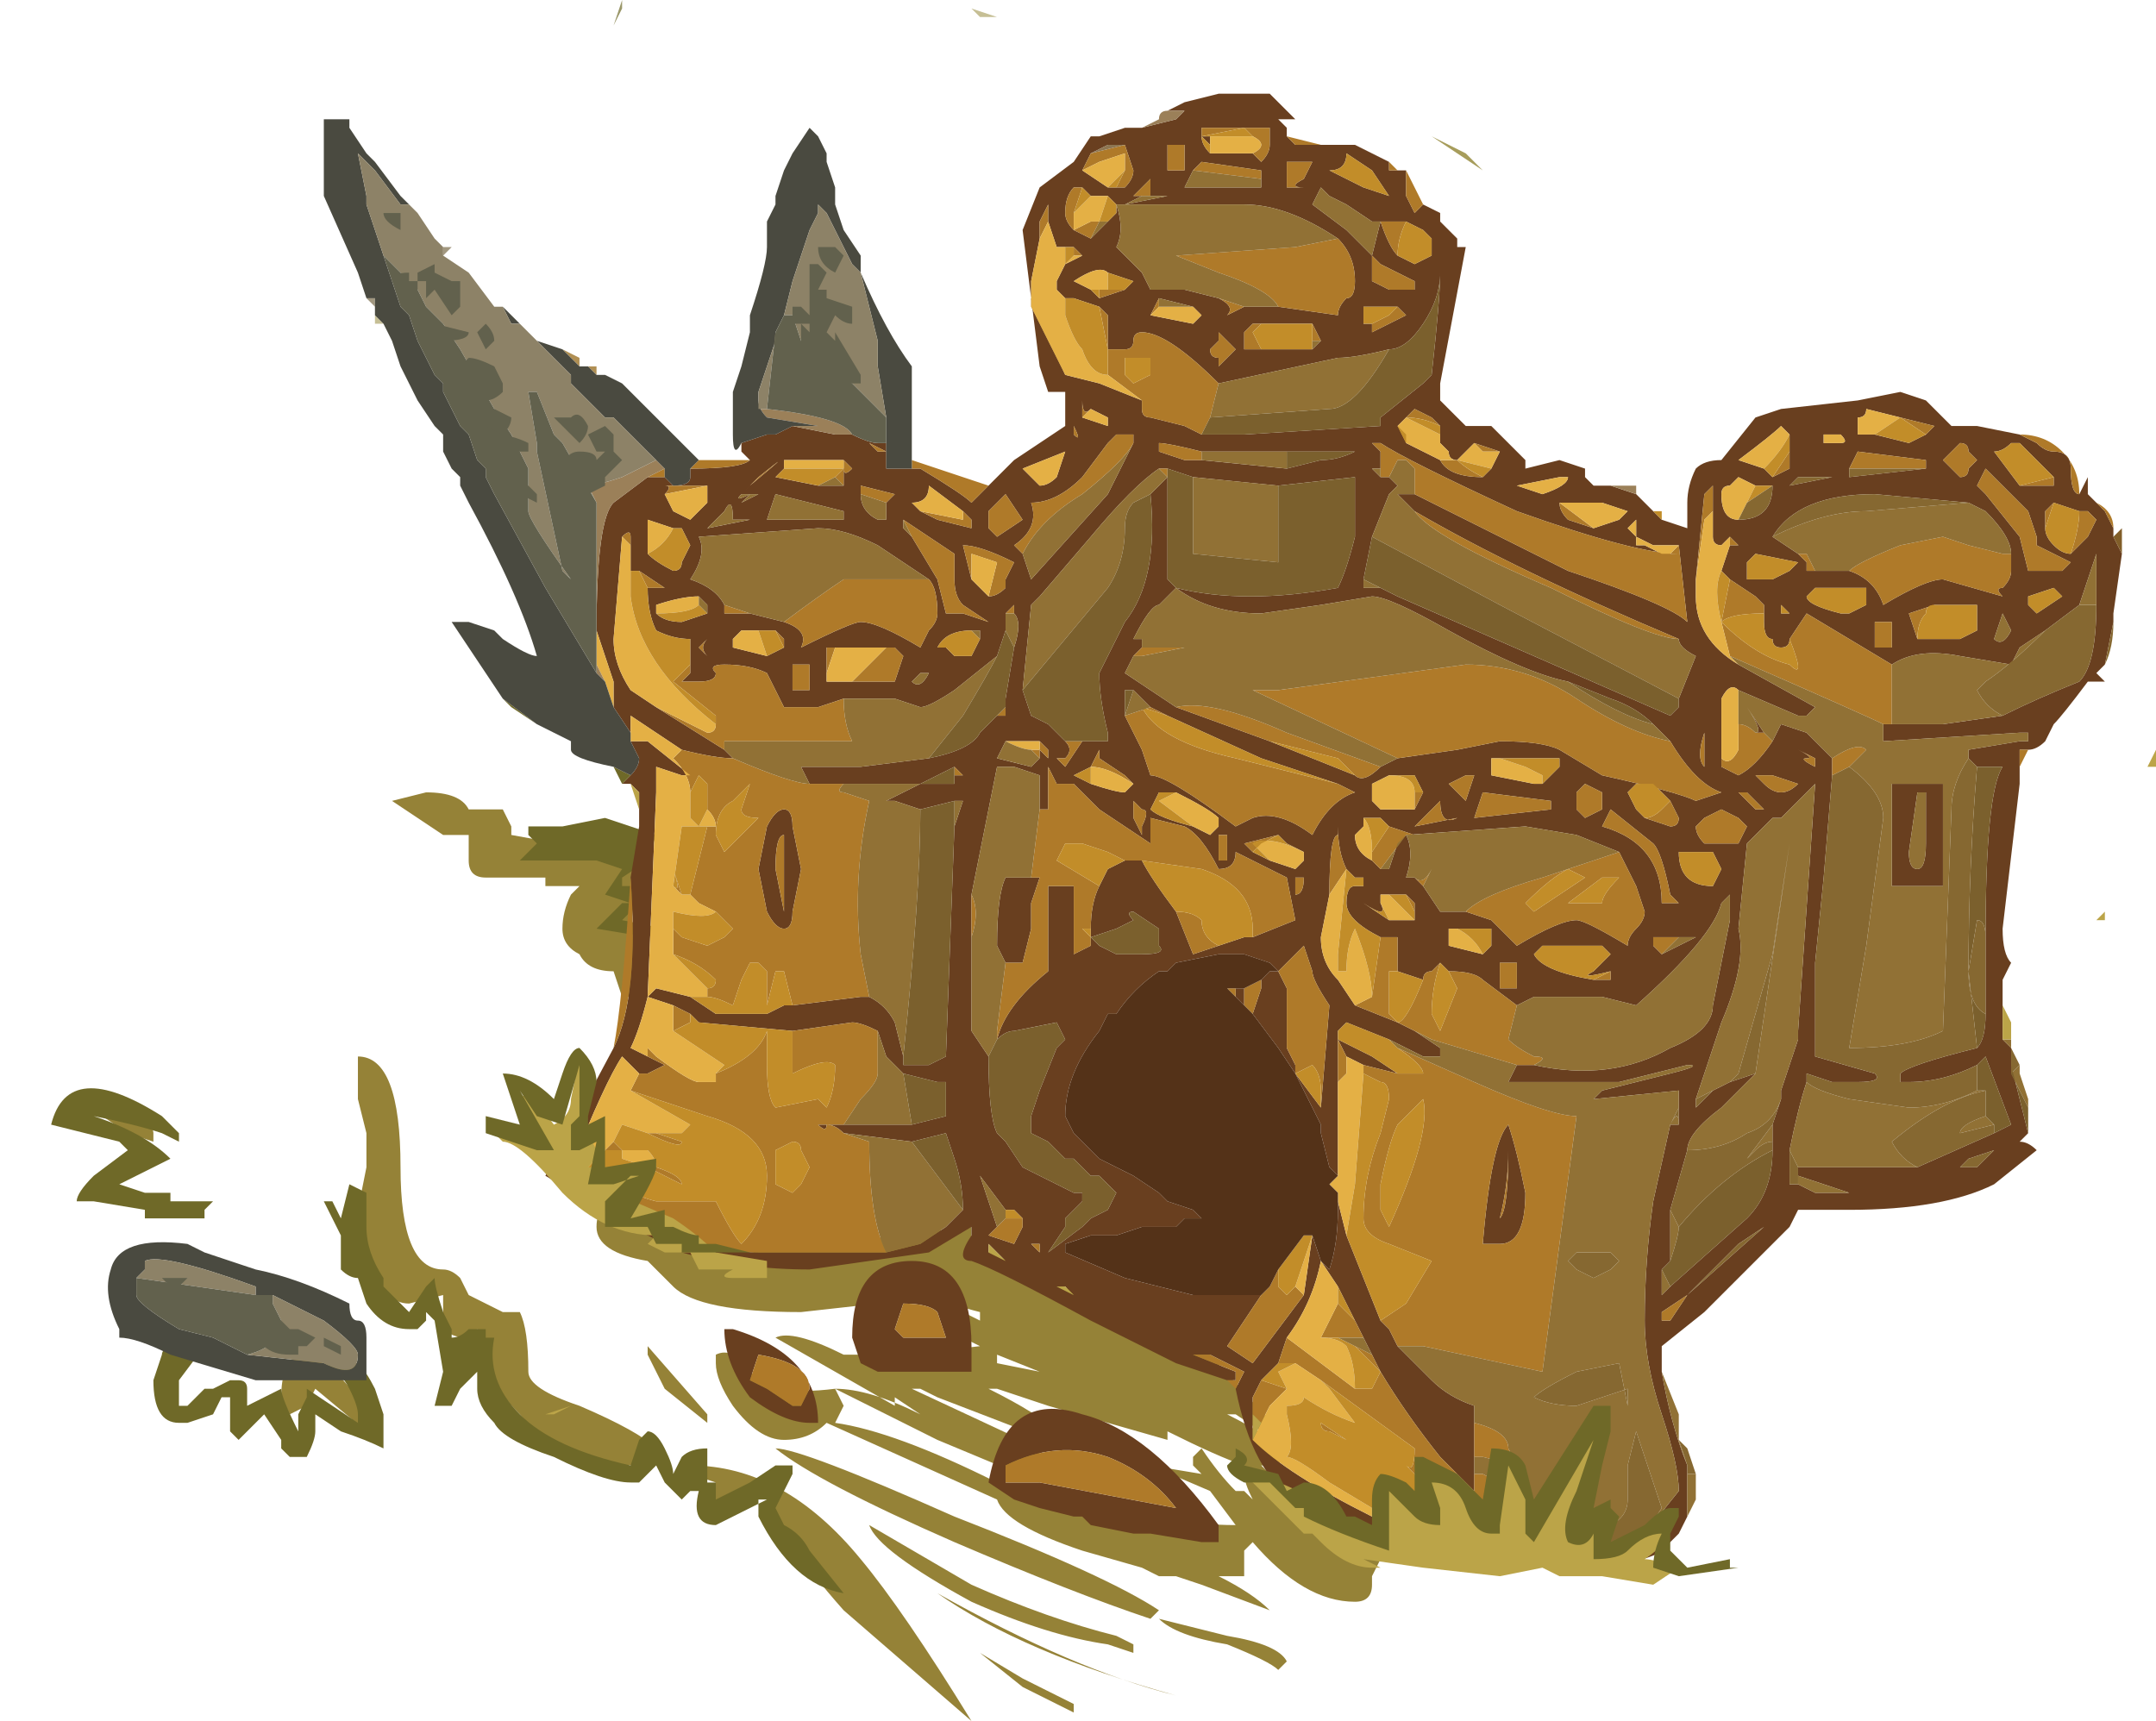 <?xml version="1.0" encoding="UTF-8" standalone="no"?>
<svg xmlns:ffdec="https://www.free-decompiler.com/flash" xmlns:xlink="http://www.w3.org/1999/xlink" ffdec:objectType="shape" height="10.1px" width="12.65px" xmlns="http://www.w3.org/2000/svg">
  <g transform="matrix(1.0, 0.0, 0.0, 1.0, 6.2, 5.1)">
    <path d="M-3.7 -0.45 Q-3.5 -0.45 -3.45 -0.35 L-3.25 -0.35 -3.2 -0.25 -3.2 -0.2 -2.65 -0.1 Q-2.55 -0.05 -2.5 -0.05 L-2.45 -0.05 -2.5 0.35 -2.45 0.35 -2.4 0.4 -2.5 0.75 -2.55 0.75 -2.6 0.6 Q-2.75 0.6 -2.8 0.5 -2.9 0.45 -2.9 0.35 -2.9 0.25 -2.85 0.15 L-2.8 0.1 -3.0 0.1 -3.0 0.05 -3.35 0.05 Q-3.45 0.05 -3.45 -0.05 L-3.45 -0.2 -3.6 -0.2 -3.9 -0.4 -3.7 -0.45 M-2.4 2.3 Q-2.7 2.25 -2.7 2.1 -2.7 1.95 -2.55 2.0 -2.4 2.05 -2.35 2.15 -2.0 2.2 -1.8 2.25 L-0.5 2.1 -0.5 2.2 0.9 2.85 1.35 3.35 1.2 3.3 1.05 3.2 1.0 3.2 Q1.3 3.35 1.35 3.45 1.3 3.5 1.25 3.5 L1.2 3.5 1.35 3.65 Q1.55 3.8 1.9 3.9 L1.95 3.95 1.9 4.05 Q1.95 4.05 1.9 4.05 L1.85 4.15 1.85 4.2 Q1.85 4.3 1.75 4.3 1.45 4.3 1.15 3.95 L1.1 4.0 1.1 4.15 0.95 4.15 Q1.15 4.25 1.25 4.35 L0.85 4.2 0.7 4.15 0.6 4.15 0.5 4.1 0.15 4.0 Q-0.3 3.85 -0.35 3.7 L-1.35 3.25 Q-1.45 3.35 -1.6 3.35 -1.75 3.35 -1.9 3.15 -2.0 3.0 -2.0 2.9 L-2.0 2.85 Q-1.9 2.8 -1.8 2.95 -1.7 3.1 -1.3 3.05 L-1.25 3.15 -1.3 3.25 Q-0.95 3.3 -0.35 3.6 L0.1 3.7 Q0.65 3.85 1.05 3.85 L0.9 3.65 0.55 3.5 0.85 3.55 0.8 3.5 0.8 3.45 0.85 3.4 Q0.95 3.55 1.05 3.65 L1.1 3.65 1.15 3.7 Q1.1 3.6 1.1 3.55 L1.1 3.5 Q0.95 3.45 0.65 3.3 L0.65 3.35 -0.05 3.15 -0.35 3.05 -0.4 3.05 Q-0.1 3.2 0.0 3.3 L-0.05 3.35 -0.7 3.1 -0.8 3.05 -0.85 3.05 -0.1 3.4 -0.1 3.6 -0.7 3.35 -1.3 3.05 Q-1.1 3.05 -0.8 3.2 L-0.95 3.1 -0.95 3.15 -1.65 2.75 Q-1.55 2.7 -1.25 2.85 L-1.25 2.85 -0.9 2.85 -0.45 2.8 -0.65 2.7 -0.55 2.6 -0.45 2.65 -0.45 2.6 Q-0.65 2.55 -0.7 2.5 L-1.05 2.55 -1.5 2.6 Q-2.1 2.6 -2.25 2.45 L-2.4 2.3 M-2.35 3.4 L-2.45 3.5 Q-2.9 3.5 -3.15 3.2 -3.4 2.95 -3.4 2.7 L-3.45 2.75 Q-3.6 2.75 -3.6 2.65 L-3.6 2.5 -3.8 2.55 Q-3.95 2.55 -4.05 2.3 L-4.1 2.0 -4.05 1.75 -4.05 1.55 -4.1 1.35 -4.1 1.1 Q-3.85 1.1 -3.85 1.75 -3.85 2.35 -3.6 2.35 -3.55 2.35 -3.5 2.4 L-3.45 2.5 -3.25 2.6 -3.15 2.6 Q-3.1 2.7 -3.1 2.95 -3.1 3.05 -2.8 3.15 -2.45 3.3 -2.35 3.4 M-2.4 2.85 L-2.4 2.8 -2.05 3.2 -2.05 3.25 -2.3 3.05 -2.4 2.85 M-0.35 2.85 L-0.35 2.9 -0.1 2.95 -0.35 2.85 M-5.3 1.55 L-5.3 1.6 -5.45 1.55 -5.6 1.45 -5.4 1.5 Q-5.3 1.5 -5.3 1.55 M-4.5 3.2 L-4.55 3.1 Q-4.55 2.9 -4.45 2.85 -4.25 2.85 -4.0 3.25 L-4.05 3.3 -4.35 3.05 -4.4 3.15 -4.5 3.2 M-0.7 4.25 Q0.1 4.7 0.7 4.85 -0.2 4.6 -0.7 4.25 M-0.5 5.0 L-1.25 4.35 Q-1.65 3.9 -1.7 3.65 L-1.95 3.75 -2.05 3.65 -2.0 3.6 -2.15 3.55 -2.15 3.5 Q-1.6 3.5 -1.15 4.05 -0.9 4.35 -0.5 5.0 M-0.45 4.6 L-0.2 4.75 0.1 4.9 0.1 4.95 -0.2 4.8 -0.45 4.6 M-1.1 3.85 L-0.5 4.2 Q-0.05 4.4 0.35 4.5 L0.45 4.55 0.45 4.6 0.3 4.55 Q-0.05 4.5 -0.5 4.3 -1.05 4.0 -1.1 3.85 M-1.65 3.4 Q-1.5 3.4 -0.6 3.8 0.3 4.15 0.6 4.35 L0.55 4.4 Q0.1 4.25 -0.6 3.95 -1.4 3.6 -1.65 3.4 M1.3 4.7 Q1.25 4.65 1.0 4.55 0.7 4.5 0.6 4.4 L1.0 4.5 Q1.3 4.55 1.35 4.65 L1.3 4.7" fill="#958237" fill-rule="evenodd" stroke="none"/>
    <path d="M-3.1 -0.2 L-3.1 -0.25 -2.9 -0.25 -2.65 -0.3 -2.35 -0.2 -2.4 -0.05 -2.55 0.05 -2.55 0.1 -2.4 0.1 -2.45 0.2 -2.55 0.3 -2.3 0.35 -2.4 0.4 -2.7 0.35 -2.55 0.2 -2.5 0.2 -2.65 0.15 -2.55 0.0 -2.7 -0.05 -3.15 -0.05 -3.05 -0.15 -3.1 -0.2 M-2.65 -0.1 L-2.65 -0.1 M-2.25 3.55 L-2.2 3.45 Q-2.15 3.4 -2.05 3.4 L-2.05 3.6 -2.0 3.6 -2.0 3.7 Q-1.9 3.65 -1.8 3.6 L-1.65 3.5 -1.55 3.5 -1.55 3.55 -1.65 3.75 -1.6 3.85 Q-1.5 3.9 -1.45 4.0 L-1.25 4.25 Q-1.55 4.2 -1.75 3.8 L-1.75 3.7 -1.7 3.7 -2.0 3.85 Q-2.15 3.85 -2.1 3.65 L-2.15 3.65 -2.2 3.7 -2.3 3.6 -2.35 3.5 -2.45 3.6 -2.5 3.6 Q-2.65 3.6 -2.95 3.45 -3.25 3.35 -3.3 3.25 -3.4 3.15 -3.4 3.05 L-3.4 2.95 -3.5 3.05 -3.55 3.15 -3.65 3.15 -3.6 2.95 -3.65 2.65 -3.7 2.6 -3.7 2.65 -3.75 2.7 -3.8 2.7 Q-3.95 2.7 -4.05 2.55 L-4.1 2.4 Q-4.15 2.4 -4.2 2.35 L-4.2 2.15 -4.3 1.95 -4.25 1.95 -4.2 2.05 -4.15 1.85 -4.05 1.9 -4.05 2.1 Q-4.05 2.25 -3.95 2.4 L-3.95 2.45 -3.8 2.6 -3.7 2.45 -3.65 2.4 Q-3.65 2.45 -3.6 2.6 L-3.55 2.7 -3.55 2.75 Q-3.5 2.75 -3.45 2.7 L-3.35 2.7 -3.35 2.75 -3.3 2.75 Q-3.35 3.0 -3.15 3.2 -2.95 3.4 -2.5 3.5 L-2.45 3.35 -2.4 3.3 Q-2.35 3.3 -2.3 3.4 -2.25 3.5 -2.25 3.55 M-2.15 3.5 L-2.15 3.5 M-5.7 1.55 L-5.9 1.5 Q-5.8 1.1 -5.25 1.45 L-5.15 1.55 -5.15 1.6 -5.25 1.55 Q-5.4 1.5 -5.65 1.45 -5.35 1.55 -5.2 1.7 L-5.5 1.85 -5.35 1.9 -5.2 1.9 -5.2 1.95 -4.95 1.95 -5.0 2.0 -5.0 2.05 -5.35 2.05 -5.35 2.0 -5.65 1.95 -5.75 1.95 Q-5.75 1.9 -5.65 1.8 L-5.45 1.65 -5.5 1.6 -5.7 1.55 M-5.1 2.75 L-5.0 2.8 -5.15 3.0 -5.15 3.15 -5.1 3.15 -5.0 3.05 -4.95 3.05 -4.85 3.0 -4.8 3.0 Q-4.75 3.0 -4.75 3.05 L-4.75 3.15 -4.55 3.05 Q-4.55 3.1 -4.45 3.3 L-4.45 3.2 -4.4 3.1 -4.4 3.05 -4.1 3.25 -4.1 3.2 Q-4.1 3.15 -4.15 3.05 -4.2 2.95 -4.3 2.9 L-4.1 2.9 Q-4.05 2.95 -4.0 3.05 L-3.95 3.2 -3.95 3.4 Q-4.05 3.35 -4.2 3.3 L-4.35 3.2 -4.35 3.3 Q-4.35 3.35 -4.4 3.45 L-4.5 3.45 -4.55 3.4 -4.55 3.35 -4.65 3.2 -4.8 3.35 -4.85 3.3 -4.85 3.1 -4.9 3.1 -4.95 3.2 -5.1 3.25 -5.15 3.25 Q-5.3 3.25 -5.3 3.0 L-5.25 2.85 Q-5.25 2.8 -5.1 2.75" fill="#6f6928" fill-rule="evenodd" stroke="none"/>
    <path d="M0.65 -4.45 L0.75 -4.5 0.95 -4.55 1.25 -4.55 1.4 -4.4 1.3 -4.4 1.35 -4.35 1.35 -4.3 1.4 -4.25 1.55 -4.25 1.75 -4.25 1.95 -4.15 1.95 -4.1 2.0 -4.1 2.05 -4.1 2.05 -3.95 2.1 -3.85 2.15 -3.9 2.25 -3.85 2.25 -3.8 2.35 -3.7 2.35 -3.65 2.4 -3.65 2.25 -2.85 2.25 -2.75 2.4 -2.6 2.55 -2.6 2.75 -2.4 2.75 -2.35 2.95 -2.4 3.1 -2.35 3.1 -2.3 3.15 -2.25 3.25 -2.25 3.4 -2.2 3.5 -2.1 3.55 -2.05 3.7 -2.0 3.7 -2.15 Q3.7 -2.25 3.75 -2.35 3.8 -2.4 3.9 -2.4 L4.1 -2.65 4.25 -2.7 4.7 -2.75 4.95 -2.8 5.1 -2.75 5.2 -2.65 5.25 -2.6 5.4 -2.6 5.65 -2.55 5.75 -2.5 Q5.8 -2.45 5.85 -2.45 5.95 -2.45 5.95 -2.35 5.95 -2.2 6.0 -2.2 L6.05 -2.3 6.05 -2.2 6.1 -2.15 6.15 -2.1 6.2 -2.0 6.2 -1.95 6.25 -1.85 6.2 -1.5 6.2 -1.45 6.15 -1.2 6.1 -1.15 6.15 -1.1 6.05 -1.1 Q5.9 -0.9 5.85 -0.85 L5.8 -0.75 Q5.75 -0.7 5.7 -0.7 L5.65 -0.7 5.65 -0.6 5.65 -0.5 5.55 0.35 Q5.55 0.5 5.6 0.55 L5.55 0.65 5.55 0.8 5.55 1.0 5.6 1.05 5.6 1.15 5.7 1.55 5.65 1.6 Q5.7 1.6 5.75 1.65 L5.5 1.85 Q5.2 2.0 4.65 2.0 L4.35 2.0 4.3 2.1 3.8 2.6 3.55 2.8 3.55 2.95 Q3.6 3.25 3.7 3.5 L3.7 3.55 3.7 3.8 3.65 3.9 3.55 4.0 Q3.5 4.05 3.2 4.1 L2.2 4.05 1.95 4.0 1.9 3.95 Q1.5 3.8 1.4 3.7 1.15 3.55 1.05 3.05 L1.1 2.95 0.9 2.85 0.8 2.85 1.05 2.95 1.05 3.0 1.0 3.0 0.7 2.9 0.2 2.65 Q-0.35 2.35 -0.5 2.3 -0.6 2.3 -0.5 2.15 L-0.5 2.1 -0.5 2.1 -0.75 2.25 -1.45 2.35 Q-1.85 2.35 -2.2 2.25 L-2.5 2.1 -3.0 1.8 -2.6 1.05 Q-2.45 0.75 -2.5 0.05 L-2.45 -0.25 -2.45 -0.35 -2.45 -0.45 -2.5 -0.5 -2.55 -0.5 -2.5 -0.55 Q-2.45 -0.6 -2.45 -0.65 L-2.5 -0.75 -2.4 -0.75 -2.15 -0.55 -2.2 -0.55 -2.35 -0.6 -2.35 -0.45 -2.4 0.75 Q-2.45 0.95 -2.5 1.05 L-2.4 1.1 -2.3 1.15 -2.4 1.2 -2.45 1.2 -2.55 1.1 Q-2.65 1.25 -2.85 1.75 L-2.75 1.85 -2.35 2.1 Q-2.0 2.25 -1.75 2.25 L-1.0 2.25 -0.8 2.2 -0.65 2.1 -0.55 2.0 Q-0.55 1.85 -0.6 1.7 L-0.65 1.55 -0.85 1.6 -1.25 1.55 Q-1.3 1.5 -1.35 1.5 -1.35 1.55 -1.4 1.5 L-1.25 1.5 -0.85 1.5 -0.65 1.45 -0.65 1.25 -0.7 1.25 -0.9 1.2 -1.0 1.1 -1.05 0.95 Q-1.15 0.9 -1.2 0.9 L-1.55 0.95 -2.1 0.9 -2.15 0.85 -2.25 0.8 -2.4 0.75 -2.35 0.7 -2.15 0.75 -2.0 0.85 -1.7 0.85 -1.6 0.8 -1.55 0.8 -1.15 0.75 -1.1 0.75 Q-1.0 0.8 -0.95 0.9 L-0.9 1.1 -0.9 1.15 -0.75 1.15 -0.65 1.1 -0.6 -0.25 -0.55 -0.4 -0.6 -0.4 -0.8 -0.35 -0.95 -0.4 -1.0 -0.4 -0.8 -0.5 -1.25 -0.5 -1.45 -0.5 -1.5 -0.6 -1.15 -0.6 -0.75 -0.65 Q-0.5 -0.7 -0.45 -0.8 L-0.35 -0.9 -0.3 -0.9 -0.3 -1.0 -0.25 -1.3 Q-0.2 -1.45 -0.25 -1.5 L-0.25 -1.55 -0.3 -1.5 -0.3 -1.4 -0.35 -1.25 -0.6 -1.05 Q-0.75 -0.95 -0.8 -0.95 L-0.95 -1.0 -1.25 -1.0 -1.4 -0.95 -1.6 -0.95 -1.7 -1.15 Q-1.8 -1.2 -1.95 -1.2 -2.05 -1.2 -2.0 -1.15 -2.0 -1.1 -2.1 -1.1 L-2.2 -1.1 -2.15 -1.15 -2.15 -1.2 -2.15 -1.35 Q-2.25 -1.35 -2.35 -1.4 -2.4 -1.5 -2.4 -1.65 L-2.3 -1.65 -2.45 -1.75 -2.5 -1.75 -2.5 -1.9 -2.5 -1.95 Q-2.5 -2.0 -2.55 -1.95 L-2.6 -1.35 Q-2.6 -1.2 -2.5 -1.05 L-2.35 -0.95 -1.95 -0.7 -1.9 -0.65 Q-2.0 -0.65 -2.2 -0.7 L-2.5 -0.9 -2.5 -0.8 -2.6 -0.95 -2.6 -1.1 -2.7 -1.4 Q-2.7 -2.05 -2.6 -2.15 L-2.4 -2.3 -2.3 -2.3 -2.25 -2.25 Q-2.15 -2.25 -2.15 -2.3 L-2.15 -2.35 Q-1.85 -2.35 -1.8 -2.4 L-1.85 -2.45 -1.85 -2.5 -1.7 -2.55 -1.65 -2.55 -1.55 -2.6 -1.3 -2.55 -1.2 -2.55 Q-1.1 -2.5 -1.05 -2.5 L-1.0 -2.5 -1.0 -2.45 -1.0 -2.35 -0.85 -2.35 -0.8 -2.35 Q-0.55 -2.2 -0.5 -2.15 L-0.4 -2.25 -0.25 -2.4 0.05 -2.6 0.05 -2.65 Q0.05 -2.7 0.05 -2.8 L-0.05 -2.8 -0.1 -2.95 -0.2 -3.75 -0.1 -4.0 0.1 -4.15 0.2 -4.3 0.25 -4.3 0.4 -4.35 0.5 -4.35 0.7 -4.4 0.75 -4.45 0.65 -4.45 M-1.05 -2.45 L-1.1 -2.5 -1.0 -2.45 -1.05 -2.45 M-0.6 -0.6 L-0.8 -0.5 -0.6 -0.5 -0.6 -0.55 -0.55 -0.55 -0.6 -0.6 M0.35 -4.0 L0.4 -4.0 Q0.45 -4.05 0.45 -4.1 L0.4 -4.25 0.3 -4.25 0.2 -4.2 0.15 -4.1 0.3 -4.0 0.35 -4.0 M0.15 -4.0 L0.1 -4.0 Q0.05 -3.95 0.05 -3.85 0.05 -3.8 0.1 -3.75 L0.2 -3.7 0.3 -3.8 0.35 -3.85 0.35 -3.9 0.3 -3.95 0.2 -3.95 0.15 -4.0 M0.65 -4.25 L0.65 -4.1 0.75 -4.1 0.75 -4.25 0.65 -4.25 M0.05 -3.35 L0.0 -3.4 0.0 -3.45 0.05 -3.55 0.15 -3.6 0.1 -3.65 0.05 -3.65 0.0 -3.65 -0.05 -3.8 -0.05 -3.9 -0.1 -3.8 -0.1 -3.7 -0.15 -3.45 -0.15 -3.35 0.05 -2.9 0.25 -2.85 0.5 -2.75 0.5 -2.7 Q0.5 -2.65 0.55 -2.65 L0.75 -2.6 0.85 -2.55 1.1 -2.55 1.9 -2.6 1.9 -2.65 2.15 -2.85 2.2 -2.9 Q2.25 -3.35 2.25 -3.5 2.25 -3.35 2.15 -3.2 2.05 -3.05 1.95 -3.05 1.75 -3.0 1.65 -3.0 L0.95 -2.85 Q0.65 -3.15 0.5 -3.15 0.45 -3.15 0.45 -3.1 0.45 -3.05 0.4 -3.05 L0.3 -3.05 0.3 -3.25 0.25 -3.3 0.1 -3.35 0.05 -3.35 M0.55 -3.95 L0.55 -4.05 0.45 -3.95 0.5 -3.95 0.4 -3.9 0.65 -3.95 0.55 -3.95 M1.3 -3.3 L1.65 -3.25 Q1.65 -3.3 1.7 -3.35 1.75 -3.35 1.75 -3.45 1.75 -3.6 1.65 -3.7 1.35 -3.9 1.1 -3.9 L0.35 -3.9 Q0.4 -3.75 0.35 -3.65 L0.5 -3.5 0.55 -3.4 0.75 -3.4 0.95 -3.35 Q1.05 -3.3 1.0 -3.25 L1.1 -3.3 1.3 -3.3 M0.9 -4.3 L0.9 -4.25 0.85 -4.3 Q0.85 -4.25 0.9 -4.2 L1.15 -4.2 1.2 -4.15 Q1.25 -4.2 1.25 -4.25 L1.25 -4.35 0.85 -4.35 0.85 -4.3 0.9 -4.3 M0.8 -4.1 L0.75 -4.0 1.2 -4.0 1.2 -4.05 1.2 -4.1 0.85 -4.15 0.8 -4.1 M1.35 -4.15 L1.35 -4.0 1.45 -4.0 Q1.35 -4.0 1.45 -4.05 L1.5 -4.15 1.35 -4.15 M1.6 -4.1 L1.8 -4.0 1.95 -3.95 1.85 -4.1 1.7 -4.2 Q1.7 -4.1 1.6 -4.1 M1.85 -3.6 L1.9 -3.8 1.85 -3.8 1.7 -3.9 1.6 -3.95 1.55 -4.0 1.5 -3.9 1.7 -3.75 1.85 -3.6 1.85 -3.45 1.95 -3.4 2.1 -3.4 2.1 -3.45 Q2.0 -3.5 1.9 -3.55 L1.85 -3.6 M2.0 -3.6 L2.1 -3.55 2.2 -3.6 2.2 -3.7 2.15 -3.75 2.05 -3.8 1.9 -3.8 Q1.95 -3.65 2.0 -3.6 M1.85 -3.2 L1.85 -3.15 Q1.95 -3.2 2.05 -3.25 L2.0 -3.3 1.8 -3.3 1.8 -3.2 1.85 -3.2 M1.55 -3.1 L1.5 -3.2 1.5 -3.2 1.2 -3.2 1.15 -3.2 1.1 -3.15 1.1 -3.05 Q1.15 -3.05 1.2 -3.05 L1.45 -3.05 1.5 -3.05 1.55 -3.1 M2.0 -2.6 L2.05 -2.55 2.05 -2.5 2.25 -2.4 Q2.3 -2.3 2.5 -2.3 L2.55 -2.35 2.6 -2.45 2.45 -2.5 2.35 -2.4 Q2.3 -2.4 2.3 -2.45 L2.25 -2.5 2.25 -2.55 2.25 -2.6 2.2 -2.65 2.1 -2.7 2.05 -2.65 2.0 -2.6 M1.9 -2.45 L1.9 -2.5 1.85 -2.5 1.9 -2.45 M1.95 -2.3 L2.0 -2.25 1.95 -2.2 1.85 -1.95 1.8 -1.7 1.8 -1.65 1.9 -1.65 2.0 -1.6 3.6 -0.9 3.65 -0.95 3.65 -1.0 3.75 -1.25 Q3.65 -1.3 3.65 -1.35 2.7 -1.75 2.1 -2.1 L2.0 -2.2 2.1 -2.2 Q2.4 -2.05 3.0 -1.75 3.6 -1.55 3.7 -1.45 L3.65 -1.9 3.5 -1.9 3.4 -1.95 3.4 -1.9 3.45 -1.9 3.55 -1.85 3.6 -1.85 3.65 -1.85 Q3.4 -1.85 2.7 -2.1 2.05 -2.4 1.9 -2.5 L1.9 -2.35 1.85 -2.35 1.9 -2.3 1.95 -2.3 M1.35 -2.35 L1.55 -2.4 Q1.65 -2.4 1.75 -2.45 L1.35 -2.45 0.85 -2.45 Q0.65 -2.5 0.6 -2.5 L0.6 -2.45 0.75 -2.4 0.85 -2.4 1.35 -2.35 M0.7 -1.65 Q1.1 -1.55 1.65 -1.65 1.7 -1.75 1.75 -1.95 L1.75 -2.3 1.3 -2.25 0.8 -2.3 0.65 -2.35 0.6 -2.35 Q0.45 -2.25 0.2 -1.95 L-0.1 -1.6 -0.15 -1.55 -0.2 -1.05 -0.15 -0.9 -0.05 -0.85 0.05 -0.75 Q0.1 -0.7 0.05 -0.65 L0.0 -0.65 0.05 -0.6 0.15 -0.75 0.3 -0.75 0.3 -0.8 Q0.25 -1.0 0.25 -1.15 L0.4 -1.45 Q0.6 -1.7 0.55 -2.2 L0.65 -2.3 0.65 -1.7 0.7 -1.65 0.6 -1.55 Q0.55 -1.55 0.45 -1.35 L0.5 -1.35 0.5 -1.3 0.45 -1.25 0.4 -1.15 0.7 -0.95 1.25 -0.75 1.75 -0.55 Q1.8 -0.5 1.9 -0.6 L2.0 -0.65 2.35 -0.7 2.6 -0.75 Q2.85 -0.75 2.95 -0.7 L3.2 -0.55 Q3.65 -0.45 3.75 -0.4 L3.9 -0.45 Q3.75 -0.5 3.6 -0.75 L3.5 -0.85 Q3.4 -0.95 3.25 -1.0 L3.0 -1.1 Q2.75 -1.15 2.3 -1.4 1.95 -1.6 1.85 -1.6 L1.55 -1.55 1.2 -1.5 Q0.9 -1.5 0.7 -1.65 M2.7 -2.25 L2.7 -2.25 2.85 -2.2 Q3.0 -2.25 3.0 -2.3 L2.95 -2.3 2.7 -2.25 M0.55 -3.25 L0.8 -3.2 0.85 -3.25 0.8 -3.3 0.6 -3.35 0.55 -3.25 M0.95 -3.15 L0.95 -3.1 0.9 -3.05 Q0.9 -3.0 0.95 -3.0 L0.95 -2.95 1.05 -3.05 0.95 -3.15 M0.4 -3.4 L0.45 -3.45 0.3 -3.5 Q0.25 -3.55 0.1 -3.45 L0.2 -3.4 0.25 -3.35 0.4 -3.4 M0.4 -3.25 L0.4 -3.25 M0.2 -2.7 Q0.15 -2.65 0.15 -2.75 L0.15 -2.65 0.3 -2.6 0.3 -2.65 0.2 -2.7 M0.45 -2.5 L0.45 -2.55 0.35 -2.55 0.3 -2.5 0.15 -2.3 Q0.0 -2.15 -0.15 -2.15 -0.1 -2.0 -0.25 -1.9 L-0.2 -1.85 -0.15 -1.7 0.3 -2.2 0.45 -2.5 M0.1 -2.55 L0.1 -2.6 Q0.15 -2.5 0.1 -2.55 L0.1 -2.55 M0.05 -2.45 L-0.2 -2.35 -0.1 -2.25 Q-0.05 -2.25 0.0 -2.3 L0.05 -2.45 M0.45 -1.05 L0.4 -1.05 0.4 -0.9 Q0.45 -0.8 0.5 -0.7 L0.55 -0.55 Q0.65 -0.55 1.05 -0.25 L1.15 -0.3 Q1.3 -0.35 1.5 -0.2 1.6 -0.4 1.75 -0.45 L1.65 -0.5 1.2 -0.65 0.65 -0.9 0.55 -0.95 0.45 -1.05 M0.7 -0.45 L0.6 -0.45 0.55 -0.35 Q0.6 -0.3 0.8 -0.25 L0.9 -0.2 0.95 -0.25 0.95 -0.3 Q0.9 -0.35 0.7 -0.45 M0.45 -0.5 L0.4 -0.55 0.25 -0.65 0.25 -0.7 0.2 -0.6 0.1 -0.55 0.2 -0.5 Q0.35 -0.45 0.4 -0.45 L0.45 -0.5 M1.15 0.4 L1.4 0.3 1.35 0.05 1.05 -0.1 Q1.05 0.0 0.95 0.0 0.85 -0.2 0.75 -0.25 L0.55 -0.3 0.55 -0.15 0.25 -0.35 0.1 -0.5 0.0 -0.5 -0.05 -0.6 -0.05 -0.35 -0.1 -0.35 -0.1 -0.55 -0.25 -0.6 -0.35 -0.6 -0.5 0.15 -0.5 0.35 -0.5 0.5 -0.5 0.95 -0.4 1.1 -0.35 1.0 Q-0.3 0.8 -0.05 0.6 L-0.05 0.1 0.1 0.1 0.1 0.5 0.2 0.45 0.2 0.4 0.2 0.35 Q0.2 0.2 0.25 0.1 L0.3 0.0 0.4 -0.05 0.5 -0.05 Q0.55 0.05 0.7 0.25 L0.8 0.5 0.95 0.45 1.1 0.4 1.15 0.4 M-0.15 0.05 L-0.1 0.05 -0.15 0.2 -0.15 0.35 -0.2 0.55 -0.3 0.55 -0.35 0.45 Q-0.35 0.15 -0.3 0.05 L-0.15 0.05 M0.5 -0.25 Q0.55 -0.35 0.5 -0.35 L0.45 -0.4 0.45 -0.3 0.5 -0.2 0.5 -0.25 M0.95 -0.2 L0.95 -0.05 1.0 -0.05 1.0 -0.2 0.95 -0.2 M1.15 -0.1 L1.25 -0.05 1.4 0.0 1.45 -0.05 1.45 -0.1 1.35 -0.15 1.3 -0.2 1.1 -0.15 1.15 -0.1 M1.95 -0.55 L1.85 -0.5 1.85 -0.4 1.9 -0.35 2.0 -0.35 2.1 -0.35 2.15 -0.45 2.1 -0.55 2.0 -0.55 1.95 -0.55 M1.7 0.0 Q1.65 -0.1 1.65 -0.25 L1.65 -0.2 Q1.6 -0.2 1.6 0.15 L1.55 0.4 Q1.55 0.55 1.65 0.65 L1.75 0.8 2.0 0.9 2.1 0.95 2.25 1.05 2.25 1.1 2.15 1.1 1.95 1.0 1.7 0.9 1.65 0.95 1.65 1.0 1.85 1.1 2.0 1.2 1.8 1.15 1.7 1.1 1.65 1.0 1.65 1.15 1.65 1.8 1.6 1.75 1.55 1.55 1.55 1.5 1.4 1.2 1.3 1.05 1.15 0.85 1.2 0.7 1.2 0.65 1.25 0.6 1.3 0.6 1.25 0.55 1.1 0.5 0.95 0.5 0.7 0.55 0.65 0.6 0.6 0.6 Q0.45 0.7 0.35 0.85 L0.3 0.85 0.25 0.95 Q0.05 1.2 0.05 1.45 L0.1 1.55 0.25 1.7 0.45 1.8 0.6 1.9 0.65 1.95 0.8 2.0 0.85 2.05 0.75 2.05 0.7 2.1 0.5 2.1 0.35 2.15 0.2 2.15 0.05 2.2 0.05 2.25 0.4 2.4 0.8 2.5 1.2 2.5 1.0 2.8 1.15 2.9 1.45 2.5 1.5 2.15 1.55 2.3 1.6 2.35 Q1.65 2.2 1.65 2.0 L1.65 1.95 1.7 2.15 Q1.8 2.4 1.9 2.65 L1.95 2.7 2.0 2.8 2.2 3.0 Q2.3 3.1 2.45 3.15 L2.45 3.25 2.45 3.45 2.45 3.55 2.45 3.65 2.25 3.45 Q2.05 3.2 1.9 2.95 L1.85 2.85 1.8 2.75 1.75 2.65 1.65 2.45 1.55 2.3 Q1.5 2.55 1.35 2.75 L1.3 2.9 1.2 3.0 1.15 3.1 1.15 3.2 1.15 3.35 Q1.35 3.55 1.85 3.8 2.35 4.0 2.9 4.0 L3.2 4.0 3.45 3.9 3.65 3.65 Q3.65 3.5 3.55 3.2 3.45 2.9 3.45 2.65 3.45 2.3 3.5 1.95 L3.6 1.5 3.65 1.5 3.65 1.4 3.65 1.3 3.15 1.35 3.2 1.3 3.6 1.2 Q3.8 1.15 3.7 1.15 L3.3 1.25 2.65 1.25 2.7 1.15 2.8 1.15 Q3.25 1.25 3.6 1.05 3.85 0.95 3.85 0.8 L3.95 0.3 3.95 0.15 3.9 0.2 Q3.85 0.4 3.4 0.8 L3.2 0.75 2.8 0.75 2.7 0.8 2.5 0.65 Q2.45 0.6 2.3 0.6 L2.25 0.55 2.2 0.6 Q2.15 0.6 2.15 0.65 L2.0 0.6 2.0 0.4 1.9 0.4 Q1.7 0.3 1.7 0.2 1.7 0.1 1.75 0.1 L1.8 0.1 1.8 0.05 1.75 0.05 1.7 0.0 M1.8 -0.25 L1.75 -0.2 Q1.75 -0.1 1.85 -0.05 L1.9 0.0 1.95 0.0 2.0 -0.15 2.05 -0.2 2.1 -0.2 1.95 -0.25 1.9 -0.3 1.8 -0.3 1.8 -0.25 M2.55 -0.65 L2.55 -0.55 2.8 -0.5 2.85 -0.5 2.95 -0.6 2.95 -0.65 2.6 -0.65 2.55 -0.65 M2.5 -0.45 L2.45 -0.3 2.9 -0.35 2.9 -0.4 2.5 -0.45 M2.35 -0.3 Q2.25 -0.25 2.25 -0.4 L2.1 -0.25 2.35 -0.3 M2.4 -0.55 L2.3 -0.5 2.4 -0.4 2.45 -0.55 2.4 -0.55 M3.3 -0.1 L3.05 -0.2 2.75 -0.25 2.05 -0.2 Q2.1 -0.1 2.05 0.05 L2.1 0.05 2.15 0.1 2.25 0.25 2.4 0.25 2.55 0.3 2.7 0.45 Q2.95 0.3 3.05 0.3 3.1 0.3 3.35 0.45 3.35 0.4 3.4 0.35 3.45 0.3 3.45 0.25 L3.4 0.1 3.3 -0.1 M4.95 -2.65 L4.75 -2.7 Q4.75 -2.65 4.7 -2.65 L4.7 -2.55 4.8 -2.55 5.0 -2.5 5.1 -2.55 5.15 -2.6 4.95 -2.65 M4.6 -2.5 Q4.65 -2.5 4.6 -2.55 L4.5 -2.55 4.5 -2.5 4.6 -2.5 M4.65 -2.35 L4.65 -2.3 5.1 -2.35 5.1 -2.4 4.7 -2.45 4.65 -2.35 M4.5 -2.3 L4.35 -2.3 4.3 -2.25 4.55 -2.3 4.5 -2.3 M4.35 -1.85 L4.4 -1.8 4.4 -1.75 4.45 -1.75 4.65 -1.75 Q4.8 -1.7 4.85 -1.55 5.1 -1.7 5.2 -1.7 L5.55 -1.6 Q5.5 -1.65 5.55 -1.65 5.6 -1.7 5.6 -1.75 L5.6 -1.85 Q5.6 -1.95 5.45 -2.1 L5.35 -2.15 4.8 -2.2 Q4.35 -2.2 4.2 -1.95 L4.35 -1.85 M5.85 -2.3 L5.65 -2.5 5.6 -2.5 Q5.55 -2.45 5.5 -2.45 L5.65 -2.25 5.85 -2.25 5.85 -2.3 M5.35 -2.45 Q5.35 -2.5 5.3 -2.5 L5.2 -2.4 5.3 -2.3 Q5.35 -2.3 5.35 -2.35 L5.4 -2.4 5.35 -2.45 M5.75 -1.9 L5.75 -1.95 5.7 -2.1 5.45 -2.35 5.4 -2.25 5.45 -2.2 5.65 -1.95 5.7 -1.75 5.9 -1.75 5.95 -1.8 5.75 -1.9 M2.95 -2.15 Q2.95 -2.1 3.0 -2.05 L3.15 -2.0 3.3 -2.05 3.35 -2.1 3.2 -2.15 2.95 -2.15 M3.35 -2.0 L3.4 -1.95 3.4 -2.05 3.35 -2.0 M4.3 -2.45 L4.3 -2.55 4.25 -2.6 Q4.2 -2.55 4.0 -2.4 L4.15 -2.35 4.2 -2.3 4.3 -2.35 4.3 -2.45 M4.1 -2.25 L4.0 -2.3 3.95 -2.25 Q3.9 -2.25 3.9 -2.2 3.9 -2.05 4.0 -2.05 4.1 -2.05 4.15 -2.1 4.2 -2.15 4.2 -2.25 L4.1 -2.25 M3.95 -1.95 L3.9 -1.9 Q3.85 -1.9 3.85 -1.95 L3.85 -2.1 3.85 -2.25 3.8 -2.2 3.75 -1.7 3.75 -1.6 Q3.75 -1.35 4.0 -1.2 L4.45 -0.95 4.4 -0.9 4.35 -0.9 4.0 -1.05 Q3.95 -1.1 3.9 -1.0 L3.9 -0.65 3.9 -0.6 4.0 -0.55 Q4.1 -0.6 4.2 -0.75 L4.25 -0.85 4.4 -0.8 4.55 -0.65 4.55 -0.55 4.5 0.05 4.45 0.55 4.45 1.1 4.8 1.2 Q4.85 1.25 4.7 1.25 L4.55 1.25 4.4 1.2 4.4 1.25 Q4.35 1.4 4.3 1.65 L4.3 1.85 4.35 1.85 4.45 1.9 4.7 1.9 4.65 1.9 4.35 1.8 4.35 1.75 5.05 1.75 5.5 1.55 5.6 1.5 5.45 1.1 5.4 1.15 Q5.2 1.25 5.0 1.25 L4.95 1.25 4.95 1.2 Q5.0 1.15 5.4 1.05 5.45 1.0 5.45 0.85 L5.45 0.4 Q5.45 -0.45 5.55 -0.6 L5.4 -0.6 5.35 -0.65 5.35 -0.7 5.65 -0.75 5.7 -0.75 5.7 -0.8 5.65 -0.8 4.85 -0.75 4.85 -0.85 4.9 -0.85 5.2 -0.85 5.55 -0.9 Q5.75 -1.0 6.0 -1.1 6.1 -1.2 6.1 -1.55 L6.1 -1.85 6.0 -1.55 5.8 -1.4 5.65 -1.3 5.6 -1.2 5.3 -1.25 Q5.05 -1.3 4.9 -1.2 L4.4 -1.5 4.3 -1.35 Q4.3 -1.3 4.25 -1.3 4.2 -1.3 4.2 -1.35 4.15 -1.35 4.15 -1.45 L4.15 -1.5 4.15 -1.55 4.1 -1.6 3.95 -1.7 3.9 -1.75 3.95 -1.9 4.0 -1.9 3.95 -1.95 M4.7 1.9 L4.7 1.9 M4.05 -1.8 L4.05 -1.7 4.2 -1.7 4.3 -1.75 4.35 -1.8 4.1 -1.85 4.05 -1.8 M4.3 -1.5 L4.25 -1.55 4.25 -1.5 4.3 -1.5 M3.8 -0.9 L3.8 -1.05 3.8 -0.95 3.8 -0.85 3.8 -0.9 M3.8 -0.8 Q3.75 -0.65 3.8 -0.6 L3.8 -0.85 3.8 -0.8 M4.1 -0.8 Q4.15 -0.8 4.05 -0.95 L4.15 -0.8 4.1 -0.8 M3.6 -0.4 L3.5 -0.5 3.4 -0.5 3.35 -0.45 3.4 -0.35 3.45 -0.3 3.6 -0.25 Q3.65 -0.25 3.65 -0.3 L3.6 -0.4 M3.2 -0.45 L3.1 -0.5 3.05 -0.45 3.05 -0.35 3.1 -0.3 3.2 -0.35 3.2 -0.45 M3.5 -0.15 L3.25 -0.35 3.2 -0.25 Q3.55 -0.15 3.55 0.2 L3.65 0.2 3.6 0.15 Q3.55 -0.1 3.5 -0.15 M4.1 -0.55 L4.15 -0.5 Q4.2 -0.45 4.25 -0.45 4.3 -0.45 4.35 -0.5 L4.2 -0.55 4.1 -0.55 M3.7 -0.1 L3.65 -0.1 Q3.65 0.0 3.7 0.05 3.75 0.1 3.85 0.1 L3.9 0.0 3.85 -0.1 3.7 -0.1 M4.0 -0.45 L4.1 -0.35 4.15 -0.35 4.05 -0.45 4.0 -0.45 M3.8 -0.3 L3.75 -0.25 Q3.75 -0.2 3.8 -0.15 L4.0 -0.15 4.05 -0.25 4.0 -0.3 3.9 -0.35 3.8 -0.3 M4.25 1.35 L4.25 1.3 4.35 1.0 4.35 0.95 4.45 -0.5 4.25 -0.3 4.2 -0.3 4.05 -0.15 4.0 0.35 Q4.05 0.55 3.9 0.9 L3.75 1.35 3.75 1.4 3.85 1.3 3.95 1.25 4.1 1.2 3.9 1.4 Q3.7 1.55 3.7 1.65 L3.6 2.0 3.6 2.3 3.55 2.35 3.55 2.5 3.6 2.45 4.05 2.05 Q4.2 1.9 4.2 1.65 L4.2 1.6 4.2 1.5 4.25 1.35 M5.7 -1.6 L5.7 -1.55 5.75 -1.5 5.9 -1.6 5.85 -1.65 5.7 -1.6 M5.5 -1.35 Q5.55 -1.3 5.6 -1.4 L5.55 -1.5 5.5 -1.35 M5.05 -1.35 L5.3 -1.35 5.4 -1.4 5.4 -1.55 5.15 -1.55 5.0 -1.5 5.05 -1.35 M4.75 -1.55 L4.75 -1.65 4.45 -1.65 4.4 -1.6 Q4.4 -1.55 4.6 -1.5 L4.65 -1.5 4.75 -1.55 M4.9 -1.45 L4.8 -1.45 4.8 -1.3 4.9 -1.3 4.9 -1.45 M4.45 -0.65 L4.35 -0.7 Q4.45 -0.65 4.4 -0.65 4.35 -0.65 4.45 -0.6 L4.45 -0.65 M5.05 -0.45 L5.0 -0.1 Q5.0 0.0 5.05 0.0 5.1 0.0 5.1 -0.15 L5.1 -0.45 5.05 -0.45 M4.9 -0.5 L5.2 -0.5 5.2 0.1 4.9 0.1 4.9 -0.5 M5.95 -1.85 L6.05 -1.95 6.1 -2.05 6.05 -2.1 6.0 -2.1 5.85 -2.15 5.8 -2.1 5.8 -2.0 Q5.8 -1.95 5.85 -1.9 5.9 -1.85 5.95 -1.85 M6.15 -2.15 L6.15 -2.15 M5.3 1.75 L5.4 1.75 5.5 1.65 5.35 1.7 5.3 1.75 M3.55 0.5 L3.75 0.4 3.5 0.4 3.5 0.45 3.55 0.5 M3.25 0.6 Q3.05 0.65 3.15 0.6 L3.25 0.5 3.2 0.45 2.85 0.45 2.8 0.5 Q2.85 0.6 3.15 0.65 L3.25 0.65 3.25 0.6 M3.7 2.5 L4.15 2.1 4.0 2.2 3.7 2.5 3.55 2.6 3.55 2.65 3.6 2.65 3.7 2.5 M2.5 0.5 L2.55 0.45 2.55 0.35 2.4 0.35 2.3 0.35 2.3 0.45 2.5 0.5 M2.7 0.7 L2.7 0.55 2.6 0.55 2.6 0.7 2.7 0.7 M2.05 0.15 L2.0 0.15 1.9 0.15 1.9 0.2 Q1.95 0.3 1.8 0.2 L1.95 0.3 2.1 0.3 2.1 0.25 2.1 0.2 2.05 0.15 M2.1 0.4 L2.1 0.4 M1.55 1.4 L1.6 0.8 Q1.5 0.65 1.5 0.6 L1.45 0.45 1.3 0.6 1.35 0.7 1.35 1.05 1.4 1.15 1.4 1.2 1.55 1.4 M2.65 1.65 Q2.65 1.85 2.6 2.05 2.65 2.0 2.65 1.65 M1.4 0.05 L1.4 0.15 Q1.45 0.15 1.45 0.05 L1.4 0.05 M1.05 0.7 L1.1 0.7 1.1 0.8 1.05 0.75 1.05 0.7 M1.25 0.75 L1.25 0.75 M0.6 0.35 L0.45 0.25 Q0.4 0.25 0.45 0.3 L0.35 0.35 0.2 0.4 0.25 0.45 0.35 0.5 0.5 0.5 Q0.65 0.5 0.6 0.45 L0.6 0.35 M0.0 1.05 L0.05 1.0 0.0 0.9 -0.25 0.95 Q-0.3 0.95 -0.35 1.0 L-0.4 1.1 Q-0.4 1.45 -0.35 1.55 L-0.3 1.6 -0.2 1.75 0.1 1.9 0.15 1.9 0.15 1.95 0.05 2.05 0.05 2.1 -0.05 2.25 0.15 2.1 0.2 2.05 0.3 2.0 0.35 1.9 0.25 1.8 0.2 1.8 0.1 1.7 0.05 1.7 -0.05 1.6 -0.15 1.55 -0.15 1.45 -0.1 1.3 0.0 1.05 M0.05 2.45 L0.0 2.45 0.1 2.5 0.05 2.45 M2.5 2.2 Q2.55 1.6 2.65 1.5 2.7 1.65 2.75 1.9 2.75 2.2 2.6 2.2 L2.5 2.2 M0.95 3.95 L0.85 3.95 0.55 3.9 0.45 3.9 0.2 3.85 0.15 3.8 0.1 3.8 -0.1 3.75 -0.25 3.7 -0.4 3.6 Q-0.3 3.05 0.15 3.2 0.55 3.3 0.95 3.85 L0.95 3.95 M0.3 3.45 Q0.0 3.35 -0.3 3.5 L-0.3 3.6 -0.1 3.6 0.7 3.75 Q0.55 3.55 0.3 3.45 M-1.4 -2.25 L-1.25 -2.25 -1.25 -2.35 Q-1.25 -2.3 -1.2 -2.35 L-1.25 -2.4 -1.6 -2.4 -1.6 -2.35 -1.65 -2.3 -1.4 -2.25 M-1.0 -2.15 L-0.95 -2.2 -1.15 -2.25 -1.15 -2.2 Q-1.15 -2.1 -1.05 -2.05 L-1.0 -2.05 -1.0 -2.15 M-1.25 -2.05 L-1.25 -2.1 -1.65 -2.2 -1.7 -2.05 -1.25 -2.05 M-0.85 -1.95 L-0.7 -1.7 -0.65 -1.5 -0.55 -1.5 -0.4 -1.45 -0.55 -1.55 Q-0.6 -1.6 -0.6 -1.7 L-0.6 -1.85 -0.9 -2.05 -0.9 -2.0 -0.85 -1.95 M-0.55 -2.1 L-0.75 -2.25 Q-0.75 -2.15 -0.85 -2.15 L-0.8 -2.1 -0.7 -2.05 -0.5 -2.0 -0.5 -2.05 -0.55 -2.1 M-0.75 -1.7 L-1.05 -1.9 Q-1.25 -2.0 -1.4 -2.0 L-2.1 -1.95 Q-2.05 -1.85 -2.15 -1.7 -2.0 -1.65 -1.95 -1.55 L-1.95 -1.5 -1.8 -1.5 -1.6 -1.45 Q-1.45 -1.4 -1.5 -1.3 -1.2 -1.45 -1.15 -1.45 -1.05 -1.45 -0.8 -1.3 L-0.75 -1.4 Q-0.7 -1.45 -0.7 -1.5 -0.7 -1.65 -0.75 -1.7 M-0.4 -2.1 L-0.4 -2.05 Q-0.4 -2.1 -0.4 -2.05 L-0.4 -2.0 -0.35 -1.95 -0.2 -2.05 -0.3 -2.2 -0.4 -2.1 M-0.5 -1.7 L-0.4 -1.6 Q-0.35 -1.6 -0.3 -1.65 L-0.3 -1.7 -0.25 -1.8 Q-0.45 -1.9 -0.55 -1.9 L-0.5 -1.7 M-2.2 -2.0 L-2.25 -2.0 -2.4 -2.05 -2.4 -1.85 Q-2.35 -1.8 -2.25 -1.75 -2.2 -1.75 -2.2 -1.8 L-2.15 -1.9 -2.2 -2.0 M-2.3 -2.2 L-2.25 -2.1 -2.15 -2.05 -2.05 -2.15 -2.05 -2.25 -2.3 -2.25 Q-2.25 -2.25 -2.3 -2.2 M-1.85 -2.2 L-1.8 -2.25 Q-1.5 -2.5 -1.75 -2.3 L-1.85 -2.2 Q-1.9 -2.15 -1.8 -2.2 L-1.85 -2.15 -1.75 -2.2 -1.85 -2.2 M-1.8 -2.05 L-1.9 -2.05 Q-1.9 -2.2 -1.95 -2.1 L-2.05 -2.0 -1.8 -2.05 M-1.6 -1.3 L-1.6 -1.35 -1.65 -1.4 -1.75 -1.4 -1.85 -1.4 -1.9 -1.35 -1.9 -1.3 -1.7 -1.25 -1.6 -1.3 M-2.1 -1.6 Q-2.2 -1.6 -2.35 -1.55 L-2.35 -1.5 Q-2.3 -1.45 -2.2 -1.45 L-2.05 -1.5 -2.05 -1.55 -2.1 -1.6 M-1.45 -1.2 L-1.55 -1.2 -1.55 -1.05 -1.45 -1.05 -1.45 -1.2 M-2.1 -1.3 L-2.05 -1.25 Q-2.1 -1.3 -2.05 -1.35 L-2.1 -1.3 M-1.6 -0.35 Q-1.55 -0.35 -1.55 -0.25 L-1.5 0.0 -1.55 0.25 Q-1.55 0.35 -1.6 0.35 -1.65 0.35 -1.7 0.25 L-1.75 0.0 -1.7 -0.25 Q-1.65 -0.35 -1.6 -0.35 M-0.45 -1.4 L-0.5 -1.4 Q-0.65 -1.4 -0.7 -1.3 L-0.65 -1.3 -0.6 -1.25 -0.5 -1.25 -0.45 -1.35 -0.45 -1.4 M-1.35 -1.1 L-1.2 -1.1 -0.95 -1.1 -0.9 -1.25 -0.95 -1.3 -1.0 -1.3 -1.3 -1.3 -1.35 -1.3 -1.35 -1.1 M-0.75 -1.15 L-0.8 -1.15 Q-0.75 -1.15 -0.8 -1.15 L-0.85 -1.1 Q-0.8 -1.05 -0.75 -1.15 M-0.1 -0.75 L-0.3 -0.75 -0.35 -0.65 -0.15 -0.6 -0.1 -0.65 -0.1 -0.7 -0.05 -0.65 -0.05 -0.7 -0.1 -0.75 M-1.65 0.0 L-1.6 0.25 -1.6 -0.2 Q-1.65 -0.2 -1.65 0.0 M-1.9 2.7 Q-1.4 2.85 -1.4 3.25 L-1.45 3.25 Q-1.6 3.25 -1.8 3.1 -1.95 2.9 -1.95 2.7 L-1.9 2.7 M-1.75 2.85 L-1.8 3.0 -1.7 3.05 -1.55 3.15 -1.5 3.15 -1.45 3.05 Q-1.45 2.9 -1.75 2.85 M-0.2 2.05 L-0.25 2.0 -0.3 2.0 -0.45 1.8 -0.35 2.1 -0.4 2.15 -0.25 2.2 -0.2 2.1 -0.2 2.05 M-0.15 2.2 L-0.1 2.25 -0.1 2.2 -0.15 2.2 M-0.4 2.2 L-0.4 2.25 -0.3 2.3 -0.4 2.2 M-0.9 2.75 L-0.65 2.75 -0.7 2.6 Q-0.75 2.55 -0.9 2.55 L-0.95 2.7 -0.9 2.75 M-1.15 2.9 L-1.2 2.75 Q-1.2 2.3 -0.85 2.3 -0.5 2.3 -0.5 2.8 L-0.5 2.95 -1.05 2.95 -1.15 2.9" fill="#693f1f" fill-rule="evenodd" stroke="none"/>
    <path d="M-1.7 -3.8 L-1.7 -3.75 -1.7 -3.8 M-0.7 -5.05 L-0.7 -5.05" fill="#b5ad75" fill-rule="evenodd" stroke="none"/>
    <path d="M-2.8 -2.95 L-2.75 -2.95 -2.8 -2.95" fill="#675843" fill-rule="evenodd" stroke="none"/>
    <path d="M0.05 -2.9 L-0.15 -3.35 -0.15 -3.3 0.05 -2.9" fill="#ab936d" fill-rule="evenodd" stroke="none"/>
    <path d="M-0.4 -2.25 L-0.5 -2.15 Q-0.55 -2.2 -0.8 -2.35 L-0.85 -2.35 -0.85 -2.4 -0.4 -2.25 M-1.0 -2.45 L-1.1 -2.5 -1.05 -2.45 -1.0 -2.45 M-1.8 -2.4 Q-1.85 -2.35 -2.15 -2.35 L-2.1 -2.4 -1.8 -2.4 M-2.3 -2.3 L-2.4 -2.3 -2.3 -2.35 -2.3 -2.3 M-2.2 -0.7 Q-2.0 -0.65 -1.9 -0.65 -1.55 -0.5 -1.45 -0.5 L-1.25 -0.5 Q-1.3 -0.45 -1.25 -0.45 L-1.1 -0.4 Q-1.2 0.05 -1.15 0.5 L-1.1 0.75 -1.15 0.75 -1.55 0.8 -1.6 0.6 -1.65 0.6 -1.7 0.8 -1.7 0.85 -1.7 0.6 -1.75 0.55 -1.8 0.55 -1.85 0.65 -1.9 0.8 Q-2.0 0.75 -2.05 0.75 L-2.05 0.7 Q-2.0 0.7 -2.0 0.65 -2.1 0.55 -2.25 0.5 L-2.25 0.35 -2.2 0.4 -2.05 0.45 -1.95 0.4 -1.9 0.35 -2.0 0.25 -2.1 0.2 -2.15 0.15 -2.05 -0.25 -2.0 -0.25 Q-2.0 -0.3 -2.05 -0.35 L-2.05 -0.5 -2.1 -0.55 -2.15 -0.45 Q-2.15 -0.55 -2.25 -0.65 L-2.2 -0.7 M-1.95 -0.7 L-2.35 -0.95 -2.05 -0.8 Q-2.0 -0.8 -2.0 -0.85 L-2.0 -0.9 -2.25 -1.1 Q-2.2 -1.15 -2.15 -1.2 L-2.15 -1.15 -2.2 -1.1 -2.1 -1.1 Q-2.0 -1.1 -2.0 -1.15 -2.05 -1.2 -1.95 -1.2 -1.8 -1.2 -1.7 -1.15 L-1.6 -0.95 -1.4 -0.95 -1.25 -1.0 Q-1.25 -0.85 -1.2 -0.75 L-1.95 -0.75 -1.95 -0.7 M-2.55 -1.95 Q-2.5 -2.0 -2.5 -1.95 L-2.5 -1.9 -2.55 -1.95 M-2.45 -1.75 L-2.3 -1.65 -2.4 -1.65 -2.45 -1.75 M-0.3 -1.5 L-0.25 -1.55 -0.25 -1.5 -0.3 -1.5 M-0.3 -0.9 L-0.35 -0.9 -0.3 -0.95 -0.3 -0.9 M-0.6 -0.6 L-0.55 -0.55 -0.6 -0.55 -0.6 -0.6 M-2.25 0.8 L-2.15 0.85 -2.15 0.9 -2.25 0.95 -2.25 0.8 M-1.55 0.95 L-1.2 0.9 Q-1.15 0.9 -1.05 0.95 L-1.05 1.2 Q-1.05 1.25 -1.15 1.35 L-1.25 1.5 -1.4 1.5 Q-1.35 1.55 -1.35 1.5 -1.3 1.5 -1.25 1.55 L-1.1 1.6 Q-1.1 2.05 -1.0 2.25 L-1.75 2.25 Q-2.0 2.25 -2.35 2.1 L-2.75 1.85 -2.85 1.75 -2.75 1.75 Q-2.55 1.9 -2.35 1.95 L-2.0 1.95 Q-1.9 2.15 -1.85 2.2 -1.7 2.05 -1.7 1.8 -1.7 1.55 -2.05 1.45 L-2.5 1.3 -2.45 1.2 -2.4 1.2 -2.3 1.15 -2.4 1.1 -2.4 1.05 -2.35 1.1 Q-2.15 1.25 -2.1 1.25 L-2.0 1.25 -2.0 1.2 Q-1.75 1.1 -1.7 0.95 L-1.7 1.15 Q-1.7 1.35 -1.65 1.4 L-1.4 1.35 -1.35 1.4 Q-1.3 1.3 -1.3 1.15 -1.35 1.1 -1.55 1.2 L-1.55 0.95 M-2.5 0.05 Q-2.45 0.75 -2.6 1.05 -2.55 0.8 -2.5 0.05 M1.0 3.0 L1.05 3.0 1.05 2.95 0.8 2.85 0.9 2.85 1.1 2.95 1.05 3.05 1.0 3.0 M5.65 -0.6 L5.65 -0.7 5.7 -0.7 5.65 -0.6 M6.2 -2.0 L6.15 -2.1 6.1 -2.15 Q6.2 -2.1 6.2 -2.0 M6.0 -2.2 Q5.95 -2.2 5.95 -2.35 5.95 -2.45 5.85 -2.45 5.8 -2.45 5.75 -2.5 L5.65 -2.55 Q5.8 -2.55 5.9 -2.45 6.0 -2.35 6.0 -2.2 M5.4 -2.6 L5.25 -2.6 5.4 -2.6 M2.75 -2.35 L2.75 -2.4 2.75 -2.35 M2.25 -3.8 L2.25 -3.85 2.25 -3.8 M2.15 -3.9 L2.1 -3.85 2.05 -3.95 2.05 -4.1 2.15 -3.9 M2.0 -4.1 L1.95 -4.1 1.95 -4.15 2.0 -4.1 M1.55 -4.25 L1.4 -4.25 1.35 -4.3 1.55 -4.25 M0.4 -4.25 L0.45 -4.1 Q0.45 -4.05 0.4 -4.0 L0.35 -4.0 0.4 -4.1 0.4 -4.2 0.25 -4.15 0.15 -4.1 0.2 -4.2 0.4 -4.25 M0.65 -4.25 L0.75 -4.25 0.75 -4.1 0.65 -4.1 0.65 -4.25 M0.2 -3.7 L0.1 -3.75 Q0.05 -3.8 0.05 -3.85 0.05 -3.95 0.1 -4.0 L0.15 -4.0 0.1 -3.85 Q0.1 -3.8 0.1 -3.75 L0.2 -3.8 0.25 -3.8 0.2 -3.7 M0.25 -3.3 L0.3 -3.25 0.3 -3.05 0.4 -3.05 Q0.45 -3.05 0.45 -3.1 0.45 -3.15 0.5 -3.15 0.65 -3.15 0.95 -2.85 L0.9 -2.65 0.85 -2.55 0.75 -2.6 0.55 -2.65 Q0.5 -2.65 0.5 -2.7 L0.5 -2.75 0.3 -2.9 0.3 -3.05 0.25 -3.3 M-0.15 -3.35 L-0.15 -3.45 -0.15 -3.3 -0.15 -3.35 M-0.1 -3.7 L-0.1 -3.8 -0.05 -3.9 -0.05 -3.8 -0.1 -3.7 M0.1 -3.65 L0.15 -3.6 0.1 -3.6 0.1 -3.65 M0.55 -3.95 L0.5 -3.95 0.45 -3.95 0.55 -4.05 0.55 -3.95 M1.3 -3.3 Q1.25 -3.4 0.95 -3.5 L0.7 -3.6 1.4 -3.65 1.65 -3.7 Q1.75 -3.6 1.75 -3.45 1.75 -3.35 1.7 -3.35 1.65 -3.3 1.65 -3.25 L1.3 -3.3 M0.95 -3.35 L1.1 -3.3 1.0 -3.25 Q1.05 -3.3 0.95 -3.35 M1.15 -4.2 Q1.25 -4.25 1.15 -4.3 L1.1 -4.35 0.85 -4.3 0.85 -4.35 1.25 -4.35 1.25 -4.25 Q1.25 -4.2 1.2 -4.15 L1.15 -4.2 M0.8 -4.1 L0.85 -4.15 1.2 -4.1 1.2 -4.05 0.8 -4.1 M1.35 -4.15 L1.5 -4.15 1.45 -4.05 Q1.35 -4.0 1.45 -4.0 L1.35 -4.0 1.35 -4.15 M1.85 -3.6 L1.9 -3.55 Q2.0 -3.5 2.1 -3.45 L2.1 -3.4 1.95 -3.4 1.85 -3.45 1.85 -3.6 M2.0 -3.6 Q1.95 -3.65 1.9 -3.8 L2.05 -3.8 Q2.0 -3.7 2.0 -3.6 M1.85 -3.2 L1.95 -3.25 2.0 -3.3 2.05 -3.25 Q1.95 -3.2 1.85 -3.15 L1.85 -3.2 M1.5 -3.2 L1.5 -3.2 1.55 -3.1 1.5 -3.1 1.5 -3.2 M1.5 -3.05 L1.45 -3.05 1.5 -3.05 M1.2 -3.05 Q1.15 -3.05 1.1 -3.05 L1.1 -3.15 1.15 -3.2 1.2 -3.2 1.15 -3.15 1.2 -3.05 M2.05 -2.65 L2.1 -2.7 2.2 -2.65 2.25 -2.6 Q2.15 -2.65 2.05 -2.65 M2.45 -2.5 L2.6 -2.45 2.5 -2.45 2.45 -2.5 M2.5 -2.3 Q2.3 -2.3 2.25 -2.4 L2.35 -2.4 Q2.4 -2.35 2.5 -2.3 M1.9 -2.45 L1.85 -2.5 1.9 -2.5 1.9 -2.45 M2.1 -2.2 L2.1 -2.35 2.05 -2.4 2.0 -2.4 1.95 -2.3 1.9 -2.3 1.9 -2.35 1.9 -2.5 Q2.05 -2.4 2.7 -2.1 3.4 -1.85 3.65 -1.85 L3.6 -1.85 3.65 -1.9 3.7 -1.45 Q3.6 -1.55 3.0 -1.75 2.4 -2.05 2.1 -2.2 M3.65 -1.35 Q3.5 -1.35 2.9 -1.65 2.2 -1.95 2.1 -2.1 2.7 -1.75 3.65 -1.35 M0.85 -2.4 L0.75 -2.4 0.6 -2.45 0.6 -2.5 Q0.65 -2.5 0.85 -2.45 L0.85 -2.4 M3.6 -0.75 Q3.75 -0.5 3.9 -0.45 L3.75 -0.4 Q3.65 -0.45 3.2 -0.55 L2.95 -0.7 Q2.85 -0.75 2.6 -0.75 L2.35 -0.7 2.0 -0.65 1.15 -1.05 1.3 -1.05 2.4 -1.2 Q2.75 -1.2 3.05 -1.0 3.35 -0.8 3.6 -0.75 M1.9 -0.6 Q1.8 -0.5 1.75 -0.55 L1.65 -0.65 1.25 -0.75 0.7 -0.95 Q0.9 -1.0 1.35 -0.8 L1.9 -0.6 M0.45 -1.25 L0.5 -1.3 0.75 -1.3 0.5 -1.25 0.45 -1.25 M0.15 -0.75 L0.05 -0.6 0.0 -0.65 0.05 -0.65 Q0.1 -0.7 0.05 -0.75 L0.15 -0.75 M0.6 -2.35 L0.65 -2.35 0.65 -2.3 0.6 -2.35 M2.7 -2.25 L2.7 -2.25 M0.55 -3.25 L0.6 -3.35 0.6 -3.3 0.55 -3.25 M0.8 -3.3 L0.85 -3.25 0.8 -3.3 M0.95 -3.15 L1.05 -3.05 0.95 -2.95 0.95 -3.0 Q0.9 -3.0 0.9 -3.05 L0.95 -3.1 0.95 -3.15 M0.4 -3.4 L0.25 -3.35 0.25 -3.4 0.3 -3.4 0.4 -3.4 M0.4 -3.25 L0.4 -3.25 M0.1 -3.35 L0.05 -3.25 0.1 -3.35 M0.2 -2.7 L0.15 -2.65 0.15 -2.75 Q0.15 -2.65 0.2 -2.7 M0.4 -3.0 L0.4 -2.9 0.45 -2.85 0.55 -2.9 0.55 -3.0 0.4 -3.0 M-0.2 -1.85 L-0.25 -1.9 Q-0.1 -2.0 -0.15 -2.15 0.0 -2.15 0.15 -2.3 L0.3 -2.5 0.35 -2.55 0.45 -2.55 0.45 -2.5 Q0.4 -2.4 0.15 -2.2 -0.1 -2.05 -0.2 -1.85 M0.1 -2.55 L0.1 -2.55 Q0.15 -2.5 0.1 -2.6 L0.1 -2.55 M0.55 -0.95 L0.65 -0.9 0.5 -0.95 Q0.6 -0.75 1.05 -0.65 L1.65 -0.5 1.75 -0.45 Q1.6 -0.4 1.5 -0.2 1.3 -0.35 1.15 -0.3 L1.05 -0.25 Q0.65 -0.55 0.55 -0.55 L0.5 -0.7 Q0.45 -0.8 0.4 -0.9 L0.55 -0.95 M0.6 -0.45 L0.7 -0.45 0.6 -0.45 M0.2 -0.6 L0.25 -0.7 0.25 -0.65 0.4 -0.55 0.45 -0.5 Q0.3 -0.6 0.2 -0.6 M-0.1 -0.35 L-0.05 -0.35 -0.05 -0.6 0.0 -0.5 0.1 -0.5 0.25 -0.35 0.55 -0.15 0.55 -0.3 0.75 -0.25 Q0.85 -0.2 0.95 0.0 1.05 0.0 1.05 -0.1 L1.35 0.05 1.4 0.3 1.15 0.4 1.15 0.35 Q1.15 0.1 0.85 0.0 L0.5 -0.05 0.4 -0.05 0.3 -0.1 0.15 -0.15 0.05 -0.15 0.0 -0.05 0.25 0.1 Q0.2 0.2 0.2 0.35 L0.15 0.35 0.2 0.4 0.2 0.45 0.1 0.5 0.1 0.1 -0.05 0.1 -0.05 0.6 Q-0.3 0.8 -0.35 1.0 L-0.35 0.95 -0.3 0.55 -0.2 0.55 -0.15 0.35 -0.15 0.2 -0.1 0.05 -0.15 0.05 -0.1 -0.35 M0.95 0.45 L0.8 0.5 0.7 0.25 Q0.8 0.25 0.85 0.3 0.85 0.4 0.95 0.45 M-0.5 0.35 L-0.5 0.15 Q-0.45 0.25 -0.5 0.4 L-0.5 0.35 M0.5 -0.25 L0.5 -0.2 0.45 -0.3 0.45 -0.4 0.5 -0.35 Q0.55 -0.35 0.5 -0.25 M0.95 -0.2 L1.0 -0.2 1.0 -0.05 0.95 -0.05 0.95 -0.2 M1.3 -0.2 L1.2 -0.15 1.15 -0.1 1.1 -0.15 1.3 -0.2 M2.15 -0.45 L2.1 -0.35 2.0 -0.35 2.1 -0.35 2.1 -0.45 2.15 -0.45 M2.05 -0.55 L2.1 -0.55 2.05 -0.55 M1.6 0.15 Q1.6 -0.2 1.65 -0.2 L1.65 -0.25 Q1.65 -0.1 1.7 0.0 L1.6 0.15 M1.9 0.4 L2.0 0.4 2.0 0.6 1.95 0.6 Q1.95 0.65 1.95 0.75 L1.95 0.85 2.0 0.9 1.75 0.8 1.85 0.75 1.9 0.4 M2.15 0.65 Q2.15 0.6 2.2 0.6 L2.25 0.55 Q2.2 0.7 2.2 0.85 L2.25 0.95 2.35 0.7 2.3 0.6 Q2.45 0.6 2.5 0.65 L2.7 0.8 2.65 1.0 Q2.7 1.05 2.8 1.1 2.9 1.1 2.8 1.15 L2.7 1.15 2.2 1.0 2.1 0.95 2.0 0.9 Q2.05 0.9 2.15 0.65 M2.9 4.0 Q2.35 4.0 1.85 3.8 L1.85 3.75 2.1 3.7 2.15 3.65 2.1 3.55 2.05 3.5 Q2.1 3.55 2.1 3.4 L1.55 3.0 1.4 2.9 1.3 2.9 1.35 2.75 1.75 3.05 1.85 3.05 1.9 2.95 1.75 2.8 1.85 2.85 1.9 2.95 Q2.05 3.2 2.25 3.45 L2.45 3.65 2.45 3.55 2.5 3.55 Q2.7 3.65 2.9 4.0 M1.15 3.2 L1.15 3.1 1.2 3.0 1.35 3.05 1.25 3.15 1.2 3.25 1.15 3.2 M1.75 2.65 L1.8 2.75 1.65 2.75 1.55 2.75 1.65 2.55 1.75 2.65 M2.45 3.45 L2.45 3.25 Q2.65 3.3 2.65 3.4 L2.7 3.5 2.5 3.45 2.45 3.45 M2.0 2.8 L1.95 2.7 1.9 2.65 2.05 2.55 2.2 2.3 1.95 2.2 Q1.8 2.15 1.8 2.05 1.8 1.8 1.9 1.55 L1.95 1.35 Q1.95 1.25 1.9 1.25 L1.8 1.2 1.8 1.15 2.0 1.2 2.15 1.2 Q2.15 1.15 2.0 1.05 L2.45 1.25 Q2.9 1.45 3.05 1.45 L2.85 2.95 2.15 2.8 2.0 2.8 M1.45 2.5 L1.15 2.9 1.0 2.8 1.2 2.5 1.25 2.45 1.3 2.35 1.3 2.45 1.35 2.5 1.4 2.45 1.45 2.5 M1.2 0.65 L1.2 0.7 1.15 0.85 1.1 0.8 1.1 0.7 1.2 0.65 M1.65 1.15 L1.65 1.0 1.7 1.1 1.7 1.2 1.65 1.25 1.65 1.15 M1.8 -0.3 L1.8 -0.25 1.8 -0.3 M1.85 -0.05 L1.85 -0.1 1.95 -0.25 2.1 -0.2 2.05 -0.2 1.9 0.0 1.85 -0.05 M2.6 -0.65 L2.55 -0.65 2.6 -0.65 M2.8 -0.5 L2.85 -0.5 2.8 -0.5 M2.4 -0.55 L2.45 -0.55 2.4 -0.4 2.3 -0.5 2.4 -0.55 M2.35 -0.3 L2.1 -0.25 2.25 -0.4 Q2.25 -0.25 2.35 -0.3 M2.5 -0.45 L2.9 -0.4 2.9 -0.35 2.45 -0.3 2.5 -0.45 M3.3 -0.1 L3.4 0.1 3.45 0.25 Q3.45 0.3 3.4 0.35 3.35 0.4 3.35 0.45 3.1 0.3 3.05 0.3 2.95 0.3 2.7 0.45 L2.55 0.3 2.4 0.25 Q2.5 0.15 2.85 0.05 L3.3 -0.1 M2.15 0.1 L2.1 0.05 Q2.15 0.1 2.2 0.0 L2.15 0.1 M4.95 -2.65 L5.15 -2.6 5.1 -2.55 5.0 -2.5 5.1 -2.55 4.95 -2.65 M4.6 -2.5 L4.5 -2.5 4.6 -2.5 M4.65 -2.35 L4.7 -2.45 5.1 -2.4 5.1 -2.35 4.65 -2.35 M4.35 -1.85 L4.4 -1.85 4.45 -1.75 4.4 -1.75 4.4 -1.8 4.35 -1.85 M4.65 -1.75 Q4.7 -1.8 4.95 -1.9 L5.2 -1.95 5.35 -1.9 5.55 -1.85 5.6 -1.85 5.6 -1.75 Q5.6 -1.7 5.55 -1.65 5.5 -1.65 5.55 -1.6 L5.2 -1.7 Q5.1 -1.7 4.85 -1.55 4.8 -1.7 4.65 -1.75 M5.45 -2.1 L5.35 -2.15 5.45 -2.1 M5.85 -2.3 L5.85 -2.25 5.65 -2.25 5.85 -2.3 M5.35 -2.45 L5.4 -2.4 5.35 -2.35 Q5.35 -2.3 5.3 -2.3 L5.2 -2.4 5.3 -2.5 Q5.35 -2.5 5.35 -2.45 M5.75 -1.9 L5.95 -1.8 5.9 -1.75 5.7 -1.75 5.65 -1.95 5.45 -2.2 5.4 -2.25 5.45 -2.35 5.7 -2.1 5.75 -1.95 5.75 -1.9 M2.95 -2.15 L3.15 -2.0 3.0 -2.05 Q2.95 -2.1 2.95 -2.15 M3.4 -1.9 L3.45 -1.9 3.4 -1.9 M4.3 -2.45 L4.3 -2.35 4.2 -2.3 4.3 -2.45 M3.95 -1.95 L4.0 -1.9 3.95 -1.9 3.95 -1.95 M3.95 -1.7 L4.1 -1.6 4.15 -1.55 4.15 -1.5 Q3.95 -1.5 3.9 -1.45 4.1 -1.25 4.3 -1.2 4.4 -1.1 4.3 -1.35 L4.4 -1.5 4.9 -1.2 4.9 -0.85 4.85 -0.85 Q4.75 -0.9 3.95 -1.25 L3.9 -1.45 3.95 -1.7 M4.65 1.9 L4.7 1.9 4.45 1.9 4.65 1.9 M4.55 -0.55 L4.55 -0.65 Q4.7 -0.75 4.75 -0.7 L4.65 -0.6 4.55 -0.55 M4.2 -0.75 Q4.1 -0.6 4.0 -0.55 L3.9 -0.6 3.9 -0.65 Q3.95 -0.6 4.0 -0.7 L4.0 -0.85 Q4.05 -0.85 4.1 -0.8 L4.15 -0.8 4.2 -0.75 M3.75 -1.7 L3.8 -2.2 3.85 -2.25 3.85 -2.1 3.8 -2.05 3.75 -1.7 M3.8 -0.9 L3.8 -0.85 3.8 -0.6 Q3.75 -0.65 3.8 -0.8 L3.8 -0.85 3.8 -0.95 3.8 -0.9 M3.6 -0.4 L3.65 -0.3 Q3.65 -0.25 3.6 -0.25 L3.45 -0.3 Q3.5 -0.3 3.55 -0.35 L3.6 -0.4 M3.2 -0.45 L3.2 -0.35 3.1 -0.3 3.05 -0.35 3.05 -0.45 3.1 -0.5 3.2 -0.45 M3.5 -0.15 Q3.55 -0.1 3.6 0.15 L3.65 0.2 3.55 0.2 Q3.55 -0.15 3.2 -0.25 L3.25 -0.35 3.5 -0.15 M4.1 -0.55 L4.2 -0.55 4.35 -0.5 Q4.3 -0.45 4.25 -0.45 4.2 -0.45 4.15 -0.5 L4.1 -0.55 M3.8 -0.3 L3.9 -0.35 4.0 -0.3 4.05 -0.25 4.0 -0.15 3.8 -0.15 Q3.75 -0.2 3.75 -0.25 L3.8 -0.3 M4.0 -0.45 L4.05 -0.45 4.15 -0.35 4.1 -0.35 4.0 -0.45 M5.05 -1.35 L5.0 -1.5 5.15 -1.55 Q5.1 -1.55 5.1 -1.5 5.05 -1.45 5.05 -1.35 M4.9 -1.45 L4.9 -1.3 4.8 -1.3 4.8 -1.45 4.9 -1.45 M4.45 -0.65 L4.45 -0.6 Q4.35 -0.65 4.4 -0.65 4.45 -0.65 4.35 -0.7 L4.45 -0.65 M6.0 -2.1 L6.05 -2.1 6.1 -2.05 6.05 -1.95 5.95 -1.85 Q6.0 -2.0 6.0 -2.1 M5.8 -2.0 L5.8 -2.1 5.85 -2.15 5.8 -2.0 M5.7 1.4 L5.7 1.35 5.7 1.4 M3.55 0.5 L3.5 0.45 3.5 0.4 3.65 0.4 3.55 0.5 M3.2 0.2 Q3.2 0.15 3.3 0.05 L3.2 0.05 3.0 0.2 3.2 0.2 M3.0 0.0 Q2.9 0.05 2.75 0.2 L2.8 0.25 3.1 0.05 3.0 0.0 M3.25 0.6 L3.25 0.65 3.15 0.65 3.25 0.6 M3.95 1.25 L4.0 1.2 3.95 1.25 M3.6 2.65 L3.55 2.65 3.55 2.6 3.7 2.5 3.6 2.65 M2.3 0.45 L2.3 0.35 2.4 0.35 2.35 0.35 2.3 0.35 2.3 0.45 M2.7 0.7 L2.6 0.7 2.6 0.55 2.7 0.55 2.7 0.7 M2.05 0.15 L2.1 0.2 2.1 0.25 2.05 0.15 M1.9 0.2 L1.9 0.15 2.0 0.15 1.95 0.15 1.9 0.15 1.9 0.2 M2.1 0.4 L2.1 0.4 M1.4 1.2 L1.4 1.15 1.35 1.05 1.35 0.7 1.3 0.6 1.45 0.45 1.5 0.6 Q1.5 0.65 1.6 0.8 L1.55 1.4 1.55 1.3 Q1.55 1.2 1.5 1.15 L1.4 1.2 M2.0 1.5 Q1.95 1.6 1.9 1.85 L1.9 2.0 1.95 2.1 Q2.2 1.55 2.15 1.35 L2.0 1.5 M2.65 1.65 Q2.65 2.0 2.6 2.05 2.65 1.85 2.65 1.65 M1.4 0.05 L1.45 0.05 Q1.45 0.15 1.4 0.15 L1.4 0.05 M1.0 0.7 L1.05 0.7 1.05 0.75 1.0 0.7 M1.25 0.75 L1.25 0.75 M2.5 2.2 L2.6 2.2 Q2.75 2.2 2.75 1.9 2.7 1.65 2.65 1.5 2.55 1.6 2.5 2.2 M1.6 3.3 Q1.55 3.3 1.55 3.25 L1.7 3.35 1.6 3.3 M2.25 3.45 L2.25 3.45 M0.3 3.45 Q0.55 3.55 0.7 3.75 L-0.1 3.6 -0.3 3.6 -0.3 3.5 Q0.0 3.35 0.3 3.45 M-1.25 -2.25 L-1.3 -2.3 -1.25 -2.35 -1.25 -2.25 M-1.25 -2.4 L-1.2 -2.35 Q-1.25 -2.3 -1.25 -2.35 L-1.25 -2.4 M-1.15 -2.2 L-1.15 -2.25 -0.95 -2.2 -1.0 -2.15 -1.15 -2.2 M-0.85 -1.95 L-0.9 -2.05 -0.6 -1.85 -0.6 -1.7 Q-0.6 -1.6 -0.55 -1.55 L-0.4 -1.45 -0.55 -1.5 -0.65 -1.5 -0.7 -1.7 -0.85 -1.95 M-0.55 -2.1 L-0.5 -2.05 -0.5 -2.0 -0.7 -2.05 -0.8 -2.1 -0.55 -2.05 -0.55 -2.1 M-0.75 -1.7 Q-0.7 -1.65 -0.7 -1.5 -0.7 -1.45 -0.75 -1.4 L-0.8 -1.3 Q-1.05 -1.45 -1.15 -1.45 -1.2 -1.45 -1.5 -1.3 -1.45 -1.4 -1.6 -1.45 -1.4 -1.6 -1.25 -1.7 L-0.75 -1.7 M-1.8 -1.5 L-1.95 -1.5 -1.95 -1.55 -1.8 -1.5 M-0.4 -2.05 L-0.4 -2.1 -0.3 -2.2 -0.2 -2.05 -0.35 -1.95 -0.4 -2.0 -0.4 -2.05 Q-0.4 -2.1 -0.4 -2.05 M-0.4 -1.6 L-0.35 -1.8 -0.5 -1.85 -0.5 -1.75 Q-0.5 -1.65 -0.5 -1.7 L-0.55 -1.9 Q-0.45 -1.9 -0.25 -1.8 L-0.3 -1.7 -0.3 -1.65 Q-0.35 -1.6 -0.4 -1.6 M-2.25 -2.0 L-2.2 -2.0 -2.25 -2.0 M-2.3 -2.2 Q-2.25 -2.25 -2.3 -2.25 L-2.05 -2.25 -2.3 -2.2 M-1.85 -2.2 L-1.75 -2.3 Q-1.5 -2.5 -1.8 -2.25 L-1.85 -2.2 M-1.65 -1.4 L-1.6 -1.35 -1.6 -1.3 -1.65 -1.4 M-2.05 -1.5 L-2.05 -1.55 -2.05 -1.5 M-2.1 -1.3 L-2.05 -1.35 Q-2.1 -1.3 -2.05 -1.25 L-2.1 -1.3 M-1.45 -1.2 L-1.45 -1.05 -1.55 -1.05 -1.55 -1.2 -1.45 -1.2 M-1.95 -0.1 L-1.75 -0.3 Q-1.85 -0.3 -1.85 -0.35 L-1.8 -0.5 -1.9 -0.4 Q-2.0 -0.35 -2.0 -0.2 L-1.95 -0.1 M-1.6 -0.35 Q-1.65 -0.35 -1.7 -0.25 L-1.75 0.0 -1.7 0.25 Q-1.65 0.35 -1.6 0.35 -1.55 0.35 -1.55 0.25 L-1.5 0.0 -1.55 -0.25 Q-1.55 -0.35 -1.6 -0.35 M-2.25 0.1 Q-2.2 0.15 -2.25 0.0 L-2.2 0.15 -2.25 0.1 M-0.5 -1.4 L-0.45 -1.4 -0.5 -1.4 M-1.3 -1.3 L-1.35 -1.15 -1.35 -1.1 -1.35 -1.3 -1.3 -1.3 M-1.2 -1.1 L-1.0 -1.3 -0.95 -1.3 -0.9 -1.25 -0.95 -1.1 -1.2 -1.1 M-0.1 -0.7 L-0.1 -0.75 -0.05 -0.7 -0.05 -0.65 -0.1 -0.7 -0.1 -0.65 -0.15 -0.7 -0.1 -0.7 M-1.65 0.0 Q-1.65 -0.2 -1.6 -0.2 L-1.6 0.25 -1.65 0.0 M-2.6 1.6 L-2.55 1.65 -2.65 1.65 -2.6 1.6 M-2.35 1.75 Q-2.2 1.8 -2.2 1.85 L-2.4 1.75 -2.35 1.75 M-2.4 1.55 L-2.35 1.55 -2.2 1.6 Q-2.2 1.65 -2.4 1.55 M-1.65 1.65 L-1.65 1.85 -1.55 1.9 -1.5 1.85 -1.45 1.75 -1.5 1.65 Q-1.5 1.6 -1.55 1.6 L-1.65 1.65 M-1.75 2.85 Q-1.45 2.9 -1.45 3.05 L-1.5 3.15 -1.55 3.15 -1.7 3.05 -1.8 3.0 -1.75 2.85 M-0.3 2.05 L-0.2 2.05 -0.2 2.1 -0.25 2.2 -0.4 2.15 -0.35 2.1 -0.3 2.05 M-0.15 2.2 L-0.1 2.2 -0.1 2.25 -0.15 2.2 M-0.9 2.75 L-0.95 2.7 -0.9 2.55 Q-0.75 2.55 -0.7 2.6 L-0.65 2.75 -0.9 2.75" fill="#af7a29" fill-rule="evenodd" stroke="none"/>
    <path d="M-2.7 -1.4 L-2.6 -1.1 -2.6 -0.95 -2.65 -1.1 -2.7 -1.2 -2.7 -1.4 M-2.5 -0.8 L-2.5 -0.9 -2.2 -0.7 -2.25 -0.65 Q-2.15 -0.55 -2.15 -0.45 L-2.15 -0.3 -2.1 -0.25 -2.05 -0.35 Q-2.0 -0.3 -2.0 -0.25 L-2.05 -0.25 -2.2 -0.25 -2.25 0.1 -2.2 0.15 -2.15 0.15 -2.1 0.2 -2.0 0.25 Q-2.05 0.3 -2.25 0.25 L-2.25 0.35 -2.25 0.5 -2.05 0.7 -2.05 0.75 -2.15 0.75 -2.35 0.7 -2.4 0.75 -2.25 0.8 -2.25 0.95 -1.95 1.15 -2.0 1.2 -2.0 1.25 -2.1 1.25 Q-2.15 1.25 -2.35 1.1 L-2.4 1.05 -2.4 1.1 -2.5 1.05 Q-2.45 0.95 -2.4 0.75 L-2.35 -0.45 -2.35 -0.6 -2.2 -0.55 -2.15 -0.55 -2.4 -0.75 -2.5 -0.75 -2.5 -0.8 M-2.35 -0.95 L-2.5 -1.05 Q-2.6 -1.2 -2.6 -1.35 L-2.55 -1.95 -2.5 -1.9 -2.5 -1.75 -2.5 -1.6 Q-2.45 -1.2 -2.0 -0.85 -2.0 -0.8 -2.05 -0.8 L-2.35 -0.95 M-2.85 1.75 Q-2.65 1.25 -2.55 1.1 L-2.45 1.2 -2.5 1.3 -2.15 1.5 -2.2 1.55 -2.35 1.55 -2.4 1.55 -2.55 1.5 -2.6 1.6 -2.65 1.65 -2.75 1.75 -2.85 1.75 M5.25 -2.6 L5.2 -2.65 5.25 -2.6 M0.3 -4.0 L0.15 -4.1 0.25 -4.15 0.4 -4.2 0.4 -4.1 0.3 -4.0 M0.2 -3.95 L0.3 -3.95 0.25 -3.8 0.2 -3.8 0.1 -3.75 Q0.1 -3.8 0.1 -3.85 L0.2 -3.95 M0.15 -3.6 L0.05 -3.55 0.0 -3.45 0.0 -3.4 0.05 -3.35 0.05 -3.25 Q0.1 -3.1 0.15 -3.05 0.2 -2.9 0.3 -2.9 L0.5 -2.75 0.25 -2.85 0.05 -2.9 -0.15 -3.3 -0.15 -3.45 -0.1 -3.7 -0.05 -3.8 0.0 -3.65 0.05 -3.65 0.05 -3.55 0.1 -3.6 0.15 -3.6 M1.15 -4.3 Q1.25 -4.25 1.15 -4.2 L0.9 -4.2 0.9 -4.25 0.9 -4.3 1.15 -4.3 M2.0 -2.6 L2.05 -2.65 2.25 -2.55 2.25 -2.5 2.3 -2.45 Q2.3 -2.4 2.35 -2.4 L2.45 -2.5 2.5 -2.45 2.6 -2.45 2.55 -2.35 2.35 -2.4 2.25 -2.4 2.05 -2.5 2.0 -2.6 M3.65 -1.9 L3.6 -1.85 3.55 -1.85 3.45 -1.9 3.4 -1.9 3.4 -1.95 3.5 -1.9 3.65 -1.9 M2.7 -2.25 L2.95 -2.3 3.0 -2.3 Q3.0 -2.25 2.85 -2.2 L2.7 -2.25 M0.85 -3.25 L0.8 -3.2 0.55 -3.25 0.6 -3.3 0.8 -3.3 0.85 -3.25 M0.2 -3.4 L0.1 -3.45 Q0.25 -3.55 0.3 -3.5 L0.3 -3.4 0.25 -3.4 0.2 -3.4 M0.15 -2.65 L0.2 -2.7 0.3 -2.65 0.3 -2.6 0.15 -2.65 M0.05 -2.45 L0.0 -2.3 Q-0.05 -2.25 -0.1 -2.25 L-0.2 -2.35 0.05 -2.45 M0.7 -0.45 Q0.9 -0.35 0.95 -0.3 L0.95 -0.25 0.9 -0.2 0.8 -0.25 0.6 -0.4 0.7 -0.45 M0.45 -0.5 L0.4 -0.45 Q0.35 -0.45 0.2 -0.5 L0.2 -0.6 Q0.3 -0.6 0.45 -0.5 M1.25 -0.05 L1.15 -0.15 Q1.25 -0.2 1.45 -0.1 L1.45 -0.05 1.4 0.0 1.25 -0.05 M2.0 -0.35 L1.9 -0.35 1.85 -0.4 1.85 -0.5 1.95 -0.55 Q2.1 -0.55 2.1 -0.45 L2.1 -0.35 2.0 -0.35 M1.85 3.8 Q1.35 3.55 1.15 3.35 L1.2 3.25 1.25 3.15 1.35 3.05 Q1.4 3.1 1.35 3.05 L1.3 2.95 1.4 2.9 1.55 3.0 1.6 3.05 1.75 3.25 Q1.6 3.2 1.45 3.1 1.45 3.15 1.35 3.15 L1.35 3.2 Q1.4 3.4 1.35 3.45 1.4 3.45 1.6 3.6 L1.85 3.75 1.85 3.8 M1.35 2.75 Q1.5 2.55 1.55 2.3 L1.65 2.45 1.65 2.55 1.55 2.75 Q1.65 2.75 1.7 2.8 1.75 2.9 1.75 3.05 L1.35 2.75 M1.7 2.15 L1.65 1.95 1.65 1.9 1.6 1.85 1.65 1.8 1.65 1.15 1.65 1.25 1.7 1.2 1.7 1.1 1.8 1.15 1.8 1.2 1.75 1.85 1.7 2.15 M1.5 2.15 L1.45 2.5 1.4 2.45 1.5 2.15 M1.65 0.95 L1.7 0.9 1.65 0.95 M1.75 0.8 L1.65 0.65 Q1.55 0.55 1.55 0.4 L1.6 0.15 1.7 0.0 1.65 0.5 1.65 0.6 1.7 0.6 Q1.7 0.45 1.75 0.35 1.85 0.6 1.85 0.75 L1.75 0.8 M1.8 -0.25 L1.8 -0.3 Q1.85 -0.25 1.85 -0.1 L1.85 -0.05 Q1.75 -0.1 1.75 -0.2 L1.8 -0.25 M2.55 -0.65 L2.6 -0.65 2.75 -0.6 2.85 -0.55 2.85 -0.5 2.8 -0.5 2.55 -0.55 2.55 -0.65 M4.8 -2.55 L4.7 -2.55 4.7 -2.65 Q4.75 -2.65 4.75 -2.7 L4.95 -2.65 4.8 -2.55 M4.5 -2.5 L4.5 -2.55 4.6 -2.55 Q4.65 -2.5 4.6 -2.5 L4.5 -2.5 M3.15 -2.0 L2.95 -2.15 3.2 -2.15 3.35 -2.1 3.3 -2.05 3.15 -2.0 M3.35 -2.0 L3.4 -2.05 3.4 -1.95 3.35 -2.0 M4.15 -2.35 L4.0 -2.4 Q4.2 -2.55 4.25 -2.6 L4.3 -2.55 Q4.25 -2.45 4.15 -2.35 M4.0 -2.05 Q3.9 -2.05 3.9 -2.2 3.9 -2.25 3.95 -2.25 L4.0 -2.3 4.1 -2.25 4.05 -2.15 4.0 -2.05 M3.85 -2.1 L3.85 -1.95 Q3.85 -1.9 3.9 -1.9 L3.95 -1.95 3.95 -1.9 3.9 -1.75 Q3.85 -1.65 3.9 -1.45 L3.95 -1.25 4.0 -1.2 Q3.75 -1.35 3.75 -1.6 L3.75 -1.7 3.8 -2.05 3.85 -2.1 M3.9 -0.65 L3.9 -1.0 Q3.95 -1.1 4.0 -1.05 L4.0 -0.85 4.0 -0.7 Q3.95 -0.6 3.9 -0.65 M3.8 -1.05 L3.8 -0.9 3.8 -0.95 3.8 -1.05 M2.5 0.5 L2.3 0.45 2.3 0.35 2.35 0.35 Q2.45 0.4 2.5 0.5 M2.1 0.3 L1.95 0.3 1.9 0.2 1.9 0.15 1.95 0.15 2.1 0.3 M-1.25 -2.35 L-1.6 -2.35 -1.6 -2.4 -1.25 -2.4 -1.25 -2.35 M-0.8 -2.1 L-0.85 -2.15 Q-0.75 -2.15 -0.75 -2.25 L-0.55 -2.1 -0.55 -2.05 -0.8 -2.1 M-0.4 -2.1 L-0.4 -2.05 -0.4 -2.1 M-0.5 -1.7 Q-0.5 -1.65 -0.5 -1.75 L-0.5 -1.85 -0.35 -1.8 -0.4 -1.6 -0.5 -1.7 M-2.4 -1.85 L-2.4 -2.05 -2.25 -2.0 Q-2.3 -1.9 -2.4 -1.85 M-2.05 -2.25 L-2.05 -2.15 -2.15 -2.05 -2.25 -2.1 -2.3 -2.2 -2.05 -2.25 M-1.7 -1.25 L-1.9 -1.3 -1.9 -1.35 -1.85 -1.4 -1.75 -1.4 -1.7 -1.25 M-2.1 -1.6 L-2.1 -1.55 Q-2.15 -1.5 -2.35 -1.5 L-2.35 -1.55 Q-2.2 -1.6 -2.1 -1.6 M-1.35 -1.1 L-1.35 -1.15 -1.3 -1.3 -1.0 -1.3 -1.2 -1.1 -1.35 -1.1 M-0.1 -0.75 L-0.1 -0.7 -0.15 -0.7 Q-0.2 -0.7 -0.3 -0.75 L-0.1 -0.75 M-2.55 1.65 L-2.4 1.65 Q-2.35 1.7 -2.35 1.75 L-2.4 1.75 -2.55 1.7 -2.55 1.65" fill="#e4b045" fill-rule="evenodd" stroke="none"/>
    <path d="M0.65 -4.45 L0.75 -4.45 0.7 -4.4 0.5 -4.35 0.6 -4.4 Q0.6 -4.45 0.65 -4.45 M-1.05 -2.45 L-1.0 -2.45 -1.05 -2.45 M-1.2 -2.55 L-1.3 -2.55 -1.55 -2.6 -1.4 -2.6 -1.7 -2.65 Q-1.75 -2.7 -1.75 -2.75 L-1.75 -2.7 -1.7 -2.7 Q-1.25 -2.65 -1.2 -2.55 M-1.65 -2.55 L-1.7 -2.55 -1.65 -2.55 M-2.4 -2.3 L-2.6 -2.15 Q-2.7 -2.05 -2.7 -1.4 L-2.7 -1.2 -2.65 -1.1 -2.7 -1.15 -2.7 -2.15 -2.75 -2.25 Q-2.7 -2.25 -2.55 -2.3 -2.45 -2.35 -2.35 -2.4 L-2.3 -2.35 -2.4 -2.3 M3.4 -2.2 L3.25 -2.25 3.4 -2.25 3.4 -2.2 M1.7 4.5 L1.7 4.5 M-2.55 -4.1 L-2.55 -4.1 M-1.8 -3.25 L-1.8 -3.15 -1.8 -3.25 M-1.0 -2.6 L-1.0 -2.5 -1.0 -2.6 M-4.65 -1.85 L-4.65 -1.85" fill="#9b8059" fill-rule="evenodd" stroke="none"/>
    <path d="M0.2 -4.2 L0.3 -4.25 0.4 -4.25 0.2 -4.2 M5.95 0.3 L5.95 0.3 M-4.85 -4.2 L-4.85 -4.2 M-4.0 -3.3 L-4.0 -3.25 -4.0 -3.2 -4.0 -3.3 M-4.35 -2.45 L-4.35 -2.45" fill="#8d7652" fill-rule="evenodd" stroke="none"/>
    <path d="M-2.5 -1.75 L-2.45 -1.75 -2.4 -1.65 Q-2.4 -1.5 -2.35 -1.4 -2.25 -1.35 -2.15 -1.35 L-2.15 -1.2 Q-2.2 -1.15 -2.25 -1.1 L-2.0 -0.9 -2.0 -0.85 Q-2.45 -1.2 -2.5 -1.6 L-2.5 -1.75 M-1.55 0.8 L-1.6 0.8 -1.7 0.85 -2.0 0.85 -2.15 0.75 -2.05 0.75 Q-2.0 0.75 -1.9 0.8 L-1.85 0.65 -1.8 0.55 -1.75 0.55 -1.7 0.6 -1.7 0.85 -1.7 0.8 -1.65 0.6 -1.6 0.6 -1.55 0.8 M-2.15 0.85 L-2.1 0.9 -1.55 0.95 -1.55 1.2 Q-1.35 1.1 -1.3 1.15 -1.3 1.3 -1.35 1.4 L-1.4 1.35 -1.65 1.4 Q-1.7 1.35 -1.7 1.15 L-1.7 0.95 Q-1.75 1.1 -2.0 1.2 L-1.95 1.15 -2.25 0.95 -2.15 0.9 -2.15 0.85 M3.55 -2.05 L3.5 -2.1 3.55 -2.1 3.55 -2.05 M1.95 -4.1 L1.95 -4.15 1.95 -4.1 M0.35 -4.0 L0.3 -4.0 0.4 -4.1 0.35 -4.0 M0.15 -4.0 L0.2 -3.95 0.1 -3.85 0.15 -4.0 M0.3 -3.95 L0.35 -3.9 0.35 -3.85 0.3 -3.8 0.25 -3.8 0.2 -3.8 0.25 -3.8 0.3 -3.95 M0.05 -3.35 L0.1 -3.35 0.25 -3.3 0.3 -3.05 0.3 -2.9 Q0.2 -2.9 0.15 -3.05 0.1 -3.1 0.05 -3.25 L0.1 -3.35 0.05 -3.25 0.05 -3.35 M0.05 -3.65 L0.1 -3.65 0.1 -3.6 0.05 -3.55 0.05 -3.65 M1.15 -4.3 L0.9 -4.3 0.85 -4.3 1.1 -4.35 1.15 -4.3 M0.9 -4.25 L0.9 -4.2 Q0.85 -4.25 0.85 -4.3 L0.9 -4.25 M1.6 -4.1 Q1.7 -4.1 1.7 -4.2 L1.85 -4.1 1.95 -3.95 1.8 -4.0 1.6 -4.1 M2.05 -3.8 L2.15 -3.75 2.2 -3.7 2.2 -3.6 2.1 -3.55 2.0 -3.6 Q2.0 -3.7 2.05 -3.8 M2.0 -3.3 L1.95 -3.25 1.85 -3.2 1.8 -3.2 1.8 -3.3 2.0 -3.3 M1.45 -3.05 L1.2 -3.05 1.15 -3.15 1.2 -3.2 1.5 -3.2 1.5 -3.1 1.5 -3.05 1.45 -3.05 M2.05 -2.5 L2.05 -2.55 2.0 -2.6 2.05 -2.5 M2.25 -2.6 L2.25 -2.55 2.05 -2.65 Q2.15 -2.65 2.25 -2.6 M2.55 -2.35 L2.5 -2.3 Q2.4 -2.35 2.35 -2.4 L2.55 -2.35 M1.75 -0.55 L1.25 -0.75 1.65 -0.65 1.75 -0.55 M2.85 -2.2 L2.7 -2.25 2.85 -2.2 M2.5 -2.45 L2.45 -2.5 2.5 -2.45 M0.3 -3.5 L0.45 -3.45 0.4 -3.4 0.3 -3.4 0.3 -3.5 M0.25 -3.35 L0.2 -3.4 0.25 -3.4 0.25 -3.35 M0.4 -3.0 L0.55 -3.0 0.55 -2.9 0.45 -2.85 0.4 -2.9 0.4 -3.0 M0.65 -0.9 L1.2 -0.65 1.65 -0.5 1.05 -0.65 Q0.6 -0.75 0.5 -0.95 L0.65 -0.9 M0.6 -0.45 L0.7 -0.45 0.6 -0.4 0.8 -0.25 Q0.6 -0.3 0.55 -0.35 L0.6 -0.45 M0.2 -0.5 L0.1 -0.55 0.2 -0.6 0.2 -0.5 M1.15 0.4 L1.1 0.4 0.95 0.45 Q0.85 0.4 0.85 0.3 0.8 0.25 0.7 0.25 0.55 0.05 0.5 -0.05 L0.85 0.0 Q1.15 0.1 1.15 0.35 L1.15 0.4 M0.4 -0.05 L0.3 0.0 0.25 0.1 0.0 -0.05 0.05 -0.15 0.15 -0.15 0.3 -0.1 0.4 -0.05 M0.2 0.35 L0.2 0.4 0.15 0.35 0.2 0.35 M1.25 -0.05 L1.15 -0.1 1.2 -0.15 1.3 -0.2 1.35 -0.15 1.45 -0.1 Q1.25 -0.2 1.15 -0.15 L1.25 -0.05 M1.95 -0.55 L2.0 -0.55 2.05 -0.55 2.1 -0.55 2.15 -0.45 2.1 -0.45 Q2.1 -0.55 1.95 -0.55 M1.7 0.0 L1.75 0.05 1.8 0.05 1.8 0.1 1.75 0.1 Q1.7 0.1 1.7 0.2 1.7 0.3 1.9 0.4 L1.85 0.75 Q1.85 0.6 1.75 0.35 1.7 0.45 1.7 0.6 L1.65 0.6 1.65 0.5 1.7 0.0 M2.0 0.6 L2.15 0.65 Q2.05 0.9 2.0 0.9 L1.95 0.85 1.95 0.75 Q1.95 0.65 1.95 0.6 L2.0 0.6 M2.25 0.55 L2.3 0.6 2.35 0.7 2.25 0.95 2.2 0.85 Q2.2 0.7 2.25 0.55 M1.2 3.0 L1.3 2.9 1.4 2.9 1.3 2.95 1.35 3.05 Q1.4 3.1 1.35 3.05 L1.2 3.0 M1.65 2.45 L1.75 2.65 1.65 2.55 1.65 2.45 M1.9 2.65 Q1.8 2.4 1.7 2.15 L1.75 1.85 1.8 1.2 1.9 1.25 Q1.95 1.25 1.95 1.35 L1.9 1.55 Q1.8 1.8 1.8 2.05 1.8 2.15 1.95 2.2 L2.2 2.3 2.05 2.55 1.9 2.65 M2.0 1.2 L1.85 1.1 1.65 1.0 1.65 0.95 1.7 0.9 1.95 1.0 2.0 1.05 Q2.15 1.15 2.15 1.2 L2.0 1.2 M1.85 -0.1 Q1.85 -0.25 1.8 -0.3 L1.9 -0.3 1.95 -0.25 1.85 -0.1 M2.85 -0.5 L2.85 -0.55 2.75 -0.6 2.6 -0.65 2.95 -0.65 2.95 -0.6 2.85 -0.5 M5.0 -2.5 L4.8 -2.55 4.95 -2.65 5.1 -2.55 5.0 -2.5 M5.65 -2.25 L5.5 -2.45 Q5.55 -2.45 5.6 -2.5 L5.65 -2.5 5.85 -2.3 5.65 -2.25 M3.55 -1.85 L3.45 -1.9 3.55 -1.85 M4.3 -2.55 L4.3 -2.45 4.2 -2.3 4.15 -2.35 Q4.25 -2.45 4.3 -2.55 M4.05 -2.15 L4.1 -2.25 4.2 -2.25 4.05 -2.15 M3.9 -1.75 L3.95 -1.7 3.9 -1.45 Q3.95 -1.5 4.15 -1.5 L4.15 -1.45 Q4.15 -1.35 4.2 -1.35 4.2 -1.3 4.25 -1.3 4.3 -1.3 4.3 -1.35 4.4 -1.1 4.3 -1.2 4.1 -1.25 3.9 -1.45 3.85 -1.65 3.9 -1.75 M4.05 -1.8 L4.1 -1.85 4.35 -1.8 4.3 -1.75 4.2 -1.7 4.05 -1.7 4.05 -1.8 M4.3 -1.5 L4.25 -1.5 4.25 -1.55 4.3 -1.5 M3.45 -0.3 L3.4 -0.35 3.35 -0.45 3.4 -0.5 3.5 -0.5 3.6 -0.4 3.55 -0.35 Q3.5 -0.3 3.45 -0.3 M3.7 -0.1 L3.85 -0.1 3.9 0.0 3.85 0.1 Q3.75 0.1 3.7 0.05 3.65 0.0 3.65 -0.1 L3.7 -0.1 M5.7 -1.6 L5.85 -1.65 5.9 -1.6 5.75 -1.5 5.7 -1.55 5.7 -1.6 M5.15 -1.55 L5.4 -1.55 5.4 -1.4 5.3 -1.35 5.05 -1.35 Q5.05 -1.45 5.1 -1.5 5.1 -1.55 5.15 -1.55 M4.75 -1.55 L4.65 -1.5 4.6 -1.5 Q4.4 -1.55 4.4 -1.6 L4.45 -1.65 4.75 -1.65 4.75 -1.55 M5.95 -1.85 Q5.9 -1.85 5.85 -1.9 5.8 -1.95 5.8 -2.0 L5.85 -2.15 6.0 -2.1 Q6.0 -2.0 5.95 -1.85 M3.5 0.4 L3.75 0.4 3.65 0.4 3.5 0.4 M3.0 0.0 L3.1 0.05 2.8 0.25 2.75 0.2 Q2.9 0.05 3.0 0.0 M3.2 0.2 L3.0 0.2 3.2 0.05 3.3 0.05 Q3.2 0.15 3.2 0.2 M3.15 0.65 Q2.85 0.6 2.8 0.5 L2.85 0.45 3.2 0.45 3.25 0.5 3.15 0.6 Q3.05 0.65 3.25 0.6 L3.15 0.65 M2.4 0.35 L2.55 0.35 2.55 0.45 2.5 0.5 Q2.45 0.4 2.35 0.35 L2.4 0.35 M2.0 0.15 L2.05 0.15 2.1 0.25 2.1 0.3 1.95 0.15 2.0 0.15 M1.95 0.3 L1.8 0.2 Q1.95 0.3 1.9 0.2 L1.95 0.3 M1.55 1.4 L1.4 1.2 1.5 1.15 Q1.55 1.2 1.55 1.3 L1.55 1.4 M2.0 1.5 L2.15 1.35 Q2.2 1.55 1.95 2.1 L1.9 2.0 1.9 1.85 Q1.95 1.6 2.0 1.5 M1.4 2.45 L1.35 2.5 1.3 2.45 1.3 2.35 1.45 2.15 1.5 2.15 1.4 2.45 M1.85 3.75 L1.6 3.6 Q1.4 3.45 1.35 3.45 1.4 3.4 1.35 3.2 L1.35 3.15 Q1.45 3.15 1.45 3.1 1.6 3.2 1.75 3.25 L1.6 3.05 1.55 3.0 2.1 3.4 Q2.1 3.55 2.05 3.5 L2.1 3.55 2.15 3.65 2.1 3.7 1.85 3.75 M1.75 2.8 L1.9 2.95 1.85 3.05 1.75 3.05 Q1.75 2.9 1.7 2.8 1.65 2.75 1.55 2.75 L1.65 2.75 1.75 2.8 M1.6 3.3 L1.7 3.35 1.55 3.25 Q1.55 3.3 1.6 3.3 M-1.3 -2.3 L-1.4 -2.25 -1.65 -2.3 -1.6 -2.35 -1.25 -2.35 -1.3 -2.3 M-2.25 -2.0 L-2.2 -2.0 -2.15 -1.9 -2.2 -1.8 Q-2.2 -1.75 -2.25 -1.75 -2.35 -1.8 -2.4 -1.85 -2.3 -1.9 -2.25 -2.0 M-1.6 -1.3 L-1.7 -1.25 -1.75 -1.4 -1.65 -1.4 -1.6 -1.3 M-1.9 -1.3 L-1.9 -1.35 -1.9 -1.3 M-2.35 -1.5 Q-2.15 -1.5 -2.1 -1.55 L-2.05 -1.5 -2.2 -1.45 Q-2.3 -1.45 -2.35 -1.5 M-2.15 -0.45 L-2.1 -0.55 -2.05 -0.5 -2.05 -0.35 -2.1 -0.25 -2.15 -0.3 -2.15 -0.45 M-2.05 -0.25 L-2.15 0.15 -2.2 0.15 -2.25 0.0 Q-2.2 0.15 -2.25 0.1 L-2.2 -0.25 -2.05 -0.25 M-2.0 0.25 L-1.9 0.35 -1.95 0.4 -2.05 0.45 -2.2 0.4 -2.25 0.35 -2.25 0.25 Q-2.05 0.3 -2.0 0.25 M-2.25 0.5 Q-2.1 0.55 -2.0 0.65 -2.0 0.7 -2.05 0.7 L-2.25 0.5 M-1.95 -0.1 L-2.0 -0.2 Q-2.0 -0.35 -1.9 -0.4 L-1.8 -0.5 -1.85 -0.35 Q-1.85 -0.3 -1.75 -0.3 L-1.95 -0.1 M-0.45 -1.35 L-0.5 -1.25 -0.6 -1.25 -0.65 -1.3 -0.7 -1.3 Q-0.65 -1.4 -0.5 -1.4 L-0.45 -1.35 M-2.35 1.55 L-2.2 1.55 -2.15 1.5 -2.5 1.3 -2.05 1.45 Q-1.7 1.55 -1.7 1.8 -1.7 2.05 -1.85 2.2 -1.9 2.15 -2.0 1.95 L-2.35 1.95 Q-2.55 1.9 -2.75 1.75 L-2.65 1.65 -2.55 1.65 -2.6 1.6 -2.55 1.5 -2.4 1.55 Q-2.2 1.65 -2.2 1.6 L-2.35 1.55 M-2.35 1.75 Q-2.35 1.7 -2.4 1.65 L-2.55 1.65 -2.55 1.7 -2.4 1.75 -2.2 1.85 Q-2.2 1.8 -2.35 1.75 M-1.65 1.65 L-1.55 1.6 Q-1.5 1.6 -1.5 1.65 L-1.45 1.75 -1.5 1.85 -1.55 1.9 -1.65 1.85 -1.65 1.65 M-0.3 2.05 L-0.3 2.0 -0.25 2.0 -0.2 2.05 -0.3 2.05" fill="#c28d29" fill-rule="evenodd" stroke="none"/>
    <path d="M-1.9 -0.65 L-1.95 -0.7 -1.95 -0.75 -1.2 -0.75 Q-1.25 -0.85 -1.25 -1.0 L-0.95 -1.0 -0.8 -0.95 Q-0.75 -0.95 -0.6 -1.05 L-0.35 -1.25 Q-0.4 -1.15 -0.55 -0.9 L-0.75 -0.65 -1.15 -0.6 -1.5 -0.6 -1.45 -0.5 Q-1.55 -0.5 -1.9 -0.65 M-0.3 -1.4 L-0.3 -1.5 -0.25 -1.5 Q-0.2 -1.45 -0.25 -1.3 L-0.3 -1.4 M-0.3 -1.0 L-0.3 -0.9 -0.3 -0.95 -0.3 -1.0 M-1.25 -0.5 L-0.8 -0.5 -1.0 -0.4 -0.95 -0.4 -0.8 -0.35 Q-0.8 0.15 -0.9 1.1 L-0.9 1.15 -0.9 1.1 -0.95 0.9 Q-1.0 0.8 -1.1 0.75 L-1.15 0.5 Q-1.2 0.05 -1.1 -0.4 L-1.25 -0.45 Q-1.3 -0.45 -1.25 -0.5 M-0.6 -0.55 L-0.6 -0.5 -0.6 -0.55 M-0.6 -0.4 L-0.55 -0.4 -0.6 -0.25 -0.6 -0.4 M-1.05 0.95 L-1.0 1.1 -0.9 1.2 -0.85 1.5 -1.25 1.5 -1.15 1.35 Q-1.05 1.25 -1.05 1.2 L-1.05 0.95 M-1.25 1.55 L-0.85 1.6 -0.55 2.0 -0.65 2.1 -0.8 2.2 -1.0 2.25 Q-1.1 2.05 -1.1 1.6 L-1.25 1.55 M-0.5 2.1 L-0.5 2.1 -0.5 2.15 -0.5 2.1 M3.7 3.8 L3.7 3.55 3.75 3.55 3.75 3.7 3.7 3.8 M3.7 3.5 Q3.6 3.25 3.55 2.95 L3.65 3.2 3.65 3.35 3.7 3.5 M5.6 1.05 L5.55 1.0 5.6 1.0 5.6 1.05 M6.2 -1.45 L6.2 -1.5 6.2 -1.45 M0.35 -3.9 L0.35 -3.85 0.35 -3.9 1.1 -3.9 Q1.35 -3.9 1.65 -3.7 L1.4 -3.65 0.7 -3.6 0.95 -3.5 Q1.25 -3.4 1.3 -3.3 L1.1 -3.3 0.95 -3.35 0.75 -3.4 0.55 -3.4 0.5 -3.5 0.35 -3.65 Q0.4 -3.75 0.35 -3.9 M0.3 -3.8 L0.2 -3.7 0.25 -3.8 0.3 -3.8 M0.95 -2.85 L1.65 -3.0 Q1.75 -3.0 1.95 -3.05 1.75 -2.7 1.6 -2.7 L0.9 -2.65 0.95 -2.85 M0.5 -3.95 L0.55 -3.95 0.65 -3.95 0.4 -3.9 0.5 -3.95 M1.2 -4.05 L1.2 -4.0 0.75 -4.0 0.8 -4.1 1.2 -4.05 M1.85 -3.6 L1.7 -3.75 1.5 -3.9 1.55 -4.0 1.6 -3.95 1.7 -3.9 1.85 -3.8 1.9 -3.8 1.85 -3.6 M1.55 -3.1 L1.5 -3.05 1.5 -3.1 1.55 -3.1 M1.95 -2.3 L2.0 -2.4 2.05 -2.4 2.1 -2.35 2.1 -2.2 2.0 -2.2 2.1 -2.1 Q2.2 -1.95 2.9 -1.65 3.5 -1.35 3.65 -1.35 3.65 -1.3 3.75 -1.25 L3.65 -1.0 2.6 -1.55 1.85 -1.95 1.95 -2.2 2.0 -2.25 1.95 -2.3 M1.9 -2.35 L1.9 -2.3 1.85 -2.35 1.9 -2.35 M1.35 -2.35 L0.85 -2.4 0.85 -2.45 1.35 -2.45 1.35 -2.35 M0.7 -1.65 Q0.9 -1.5 1.2 -1.5 L1.55 -1.55 1.85 -1.6 Q1.95 -1.6 2.3 -1.4 2.75 -1.15 3.0 -1.1 3.3 -0.9 3.5 -0.85 L3.6 -0.75 Q3.35 -0.8 3.05 -1.0 2.75 -1.2 2.4 -1.2 L1.3 -1.05 1.15 -1.05 2.0 -0.65 1.9 -0.6 1.35 -0.8 Q0.9 -1.0 0.7 -0.95 L0.4 -1.15 0.45 -1.25 0.5 -1.25 0.75 -1.3 0.5 -1.3 0.5 -1.35 0.45 -1.35 Q0.55 -1.55 0.6 -1.55 L0.7 -1.65 M0.65 -2.3 L0.55 -2.2 0.45 -2.15 Q0.4 -2.1 0.4 -2.0 0.4 -1.8 0.3 -1.65 L-0.2 -1.05 -0.15 -1.55 -0.1 -1.6 0.2 -1.95 Q0.45 -2.25 0.6 -2.35 L0.65 -2.3 M0.8 -2.3 L1.3 -2.25 1.3 -1.8 0.8 -1.85 0.8 -2.3 M0.6 -3.35 L0.8 -3.3 0.6 -3.3 0.6 -3.35 M0.45 -2.5 L0.3 -2.2 -0.15 -1.7 -0.2 -1.85 Q-0.1 -2.05 0.15 -2.2 0.4 -2.4 0.45 -2.5 M0.4 -0.9 L0.45 -1.05 0.55 -0.95 0.4 -0.9 M-0.35 1.0 L-0.4 1.1 -0.5 0.95 -0.5 0.5 -0.5 0.4 Q-0.45 0.25 -0.5 0.15 L-0.35 -0.6 -0.25 -0.6 -0.1 -0.55 -0.1 -0.35 -0.15 0.05 -0.3 0.05 Q-0.35 0.15 -0.35 0.45 L-0.3 0.55 -0.35 0.95 -0.35 1.0 M1.8 -1.7 L1.9 -1.65 1.8 -1.65 1.8 -1.7 M2.0 -0.55 L2.1 -0.55 2.05 -0.55 2.0 -0.55 M2.7 0.8 L2.8 0.75 3.2 0.75 3.4 0.8 Q3.85 0.4 3.9 0.2 L3.95 0.15 3.95 0.3 3.85 0.8 Q3.85 0.95 3.6 1.05 3.25 1.25 2.8 1.15 2.9 1.1 2.8 1.1 2.7 1.05 2.65 1.0 L2.7 0.8 M2.7 1.15 L2.65 1.25 3.3 1.25 3.7 1.15 Q3.8 1.15 3.6 1.2 L3.2 1.3 3.15 1.35 3.65 1.3 3.65 1.4 3.6 1.5 Q3.65 1.4 3.65 1.5 L3.6 1.5 3.5 1.95 Q3.45 2.3 3.45 2.65 3.45 2.9 3.55 3.2 3.65 3.5 3.65 3.65 L3.45 3.9 3.55 3.75 3.4 3.3 3.35 3.5 3.35 3.7 Q3.35 3.8 3.25 3.85 L3.2 4.0 2.9 4.0 Q2.7 3.65 2.5 3.55 L2.45 3.55 2.45 3.45 2.5 3.45 2.7 3.5 2.65 3.4 Q2.65 3.3 2.45 3.25 L2.45 3.15 Q2.3 3.1 2.2 3.0 L2.0 2.8 2.15 2.8 2.85 2.95 3.05 1.45 Q2.9 1.45 2.45 1.25 L2.0 1.05 1.95 1.0 2.15 1.1 2.25 1.1 2.25 1.05 2.1 0.95 2.2 1.0 2.7 1.15 M1.8 2.75 L1.85 2.85 1.75 2.8 1.65 2.75 1.8 2.75 M2.05 -0.2 L2.0 -0.15 1.95 0.0 1.9 0.0 2.05 -0.2 2.75 -0.25 3.05 -0.2 3.3 -0.1 2.85 0.05 Q2.5 0.15 2.4 0.25 L2.25 0.25 2.15 0.1 2.2 0.0 Q2.15 0.1 2.1 0.05 L2.05 0.05 Q2.1 -0.1 2.05 -0.2 M4.45 -1.75 L4.4 -1.85 4.35 -1.85 4.2 -1.95 Q4.5 -2.1 4.75 -2.1 L5.35 -2.15 5.45 -2.1 Q5.6 -1.95 5.6 -1.85 L5.55 -1.85 5.35 -1.9 5.2 -1.95 4.95 -1.9 Q4.7 -1.8 4.65 -1.75 L4.45 -1.75 M4.9 -1.2 Q5.05 -1.3 5.3 -1.25 L5.6 -1.2 5.65 -1.3 5.8 -1.4 Q5.6 -1.2 5.45 -1.1 L5.4 -1.05 Q5.45 -0.95 5.55 -0.9 L5.2 -0.85 4.9 -0.85 4.9 -1.2 M6.0 -1.55 L6.1 -1.85 6.1 -1.55 6.0 -1.55 M4.85 -0.85 L4.85 -0.75 5.65 -0.8 5.7 -0.8 5.7 -0.75 5.65 -0.75 5.35 -0.7 5.35 -0.65 Q5.25 -0.5 5.25 -0.35 L5.2 0.95 Q5.0 1.05 4.65 1.05 L4.75 0.45 4.85 -0.3 Q4.85 -0.45 4.65 -0.6 L4.75 -0.7 Q4.7 -0.75 4.55 -0.65 L4.4 -0.8 4.25 -0.85 4.2 -0.75 4.15 -0.8 4.05 -0.95 Q4.15 -0.8 4.1 -0.8 4.05 -0.85 4.0 -0.85 L4.0 -1.05 4.35 -0.9 4.4 -0.9 4.45 -0.95 4.0 -1.2 3.95 -1.25 Q4.75 -0.9 4.85 -0.85 M5.05 1.75 L4.35 1.75 4.3 1.65 Q4.35 1.4 4.4 1.25 4.45 1.3 4.65 1.35 L5.0 1.4 Q5.2 1.4 5.4 1.3 L5.45 1.3 Q5.2 1.35 4.9 1.6 4.95 1.7 5.05 1.75 M4.35 1.8 L4.65 1.9 4.45 1.9 4.35 1.85 4.35 1.8 M3.8 -0.8 L3.8 -0.85 3.8 -0.8 M3.8 -0.95 L3.8 -1.05 3.8 -0.95 M3.75 1.35 L3.9 0.9 Q4.05 0.55 4.0 0.35 L4.05 -0.15 4.2 -0.3 4.25 -0.3 4.45 -0.5 4.35 0.95 4.35 1.0 4.25 1.3 4.25 1.35 Q4.2 1.5 4.05 1.55 3.9 1.65 3.7 1.65 3.7 1.55 3.9 1.4 L4.1 1.2 4.3 -0.15 4.2 0.5 4.0 1.2 3.95 1.25 3.85 1.3 3.75 1.35 M4.2 1.5 L4.2 1.6 Q4.15 1.6 4.1 1.65 L4.05 1.7 4.2 1.5 M3.6 2.45 L3.55 2.5 3.55 2.35 3.6 2.45 M3.6 2.3 L3.6 2.0 3.65 2.1 Q3.65 2.15 3.6 2.3 M5.5 -1.35 L5.55 -1.5 5.6 -1.4 Q5.55 -1.3 5.5 -1.35 M5.05 -0.45 L5.1 -0.45 5.1 -0.15 Q5.1 0.0 5.05 0.0 5.0 0.0 5.0 -0.1 L5.05 -0.45 M4.9 -0.5 L4.9 0.1 5.2 0.1 5.2 -0.5 4.9 -0.5 M5.65 1.15 L5.65 1.2 5.7 1.35 5.7 1.4 5.6 1.2 5.65 1.15 M5.45 1.45 L5.5 1.5 5.3 1.55 Q5.3 1.5 5.45 1.45 M3.75 0.4 L3.55 0.5 3.65 0.4 3.75 0.4 M3.4 1.4 L3.4 1.4 M3.15 2.4 L3.25 2.35 3.3 2.3 3.25 2.25 3.05 2.25 3.0 2.3 3.05 2.35 3.15 2.4 M3.05 2.95 Q2.85 3.05 2.8 3.1 2.9 3.15 3.05 3.15 L3.35 3.05 3.35 3.15 3.3 2.9 3.05 2.95 M3.7 3.4 L3.7 3.4 M2.25 3.45 L2.25 3.45 M-1.4 -2.25 L-1.3 -2.3 -1.25 -2.25 -1.4 -2.25 M-1.0 -2.15 L-1.0 -2.05 -1.05 -2.05 Q-1.15 -2.1 -1.15 -2.2 L-1.0 -2.15 M-1.25 -2.05 L-1.7 -2.05 -1.65 -2.2 -1.25 -2.1 -1.25 -2.05 M-0.9 -2.05 L-0.85 -1.95 -0.9 -2.0 -0.9 -2.05 M-1.95 -1.55 Q-2.0 -1.65 -2.15 -1.7 -2.05 -1.85 -2.1 -1.95 L-1.4 -2.0 Q-1.25 -2.0 -1.05 -1.9 L-0.75 -1.7 -1.25 -1.7 Q-1.4 -1.6 -1.6 -1.45 L-1.8 -1.5 -1.95 -1.55 M-2.2 -2.0 L-2.15 -1.9 -2.2 -2.0 M-1.85 -2.2 L-1.75 -2.2 -1.85 -2.15 -1.8 -2.2 Q-1.9 -2.15 -1.85 -2.2 M-1.8 -2.05 L-2.05 -2.0 -1.95 -2.1 Q-1.9 -2.2 -1.9 -2.05 L-1.8 -2.05 M-2.1 -1.55 L-2.1 -1.6 -2.05 -1.55 -2.05 -1.5 -2.1 -1.55 M-0.45 -1.4 L-0.45 -1.35 -0.5 -1.4 -0.45 -1.4 M-0.5 -1.25 L-0.6 -1.25 -0.5 -1.25 M-0.75 -1.15 Q-0.8 -1.05 -0.85 -1.1 L-0.8 -1.15 Q-0.75 -1.15 -0.8 -1.15 L-0.75 -1.15 M-0.3 -0.75 Q-0.2 -0.7 -0.15 -0.7 L-0.1 -0.65 -0.15 -0.6 -0.35 -0.65 -0.3 -0.75 M-0.3 2.0 L-0.3 2.05 -0.35 2.1 -0.45 1.8 -0.3 2.0" fill="#917135" fill-rule="evenodd" stroke="none"/>
    <path d="M2.2 -4.3 L2.5 -4.1 2.4 -4.2 2.2 -4.3" fill="#a79d5c" fill-rule="evenodd" stroke="none"/>
    <path d="M-0.35 -1.25 L-0.3 -1.4 -0.25 -1.3 -0.3 -1.0 -0.3 -0.95 -0.35 -0.9 -0.45 -0.8 Q-0.5 -0.7 -0.75 -0.65 L-0.55 -0.9 Q-0.4 -1.15 -0.35 -1.25 M-0.8 -0.5 L-0.6 -0.6 -0.6 -0.55 -0.6 -0.5 -0.8 -0.5 M-0.8 -0.35 L-0.6 -0.4 -0.6 -0.25 -0.65 1.1 -0.75 1.15 -0.9 1.15 -0.9 1.1 Q-0.8 0.15 -0.8 -0.35 M-0.9 1.2 L-0.7 1.25 -0.65 1.25 -0.65 1.45 -0.85 1.5 -0.9 1.2 M-0.85 1.6 L-0.65 1.55 -0.6 1.7 Q-0.55 1.85 -0.55 2.0 L-0.85 1.6 M5.7 1.55 L5.6 1.15 5.6 1.2 5.7 1.4 5.7 1.55 M1.95 -3.05 Q2.05 -3.05 2.15 -3.2 2.25 -3.35 2.25 -3.5 2.25 -3.35 2.2 -2.9 L2.15 -2.85 1.9 -2.65 1.9 -2.6 1.1 -2.55 0.85 -2.55 0.9 -2.65 1.6 -2.7 Q1.75 -2.7 1.95 -3.05 M1.85 -1.95 L2.6 -1.55 3.65 -1.0 3.65 -0.95 3.6 -0.9 2.0 -1.6 1.9 -1.65 1.8 -1.7 1.85 -1.95 M1.35 -2.45 L1.75 -2.45 Q1.65 -2.4 1.55 -2.4 L1.35 -2.35 1.35 -2.45 M1.3 -2.25 L1.75 -2.3 1.75 -1.95 Q1.7 -1.75 1.65 -1.65 1.1 -1.55 0.7 -1.65 L0.65 -1.7 0.65 -2.3 0.65 -2.35 0.8 -2.3 0.8 -1.85 1.3 -1.8 1.3 -2.25 M3.0 -1.1 L3.25 -1.0 Q3.4 -0.95 3.5 -0.85 3.3 -0.9 3.0 -1.1 M0.55 -2.2 Q0.6 -1.7 0.4 -1.45 L0.25 -1.15 Q0.25 -1.0 0.3 -0.8 L0.3 -0.75 0.15 -0.75 0.05 -0.75 -0.05 -0.85 -0.15 -0.9 -0.2 -1.05 0.3 -1.65 Q0.4 -1.8 0.4 -2.0 0.4 -2.1 0.45 -2.15 L0.55 -2.2 M0.4 -0.9 L0.4 -1.05 0.45 -1.05 0.4 -0.9 M-0.5 0.5 L-0.5 0.35 -0.5 0.4 -0.5 0.5 M5.4 -0.6 L5.55 -0.6 Q5.45 -0.45 5.45 0.4 5.45 0.3 5.4 0.3 L5.35 0.6 Q5.35 0.8 5.45 0.85 5.45 1.0 5.4 1.05 L5.35 0.6 Q5.35 0.0 5.4 -0.6 M5.4 1.15 L5.45 1.1 5.6 1.5 5.5 1.55 5.5 1.5 5.45 1.45 5.45 1.3 5.4 1.3 5.4 1.15 M4.2 1.65 Q4.2 1.9 4.05 2.05 L3.6 2.45 3.55 2.35 3.6 2.3 Q3.65 2.15 3.65 2.1 3.9 1.8 4.2 1.65 M0.6 0.35 L0.6 0.45 Q0.65 0.5 0.5 0.5 L0.35 0.5 0.25 0.45 0.2 0.4 0.35 0.35 0.45 0.3 Q0.4 0.25 0.45 0.25 L0.6 0.35 M0.0 1.05 L-0.1 1.3 -0.15 1.45 -0.15 1.55 -0.05 1.6 0.05 1.7 0.1 1.7 0.2 1.8 0.25 1.8 0.35 1.9 0.3 2.0 0.2 2.05 0.15 2.1 -0.05 2.25 0.05 2.1 0.05 2.05 0.15 1.95 0.15 1.9 0.1 1.9 -0.2 1.75 -0.3 1.6 -0.35 1.55 Q-0.4 1.45 -0.4 1.1 L-0.35 1.0 Q-0.3 0.95 -0.25 0.95 L0.0 0.9 0.05 1.0 0.0 1.05" fill="#7b602d" fill-rule="evenodd" stroke="none"/>
    <path d="M-2.5 -0.55 L-2.55 -0.5 -2.6 -0.6 -2.5 -0.55 M-3.25 -1.0 L-3.05 -0.85 -3.2 -0.95 -3.25 -1.0 M-2.95 -0.8 L-2.85 -0.75 -2.95 -0.8" fill="#6f6928" fill-rule="evenodd" stroke="none"/>
    <path d="M-2.75 1.85 L-2.85 1.75 -2.75 1.85 M-2.5 -0.5 L-2.45 -0.45 -2.45 -0.35 -2.5 -0.5 M1.95 4.0 L2.2 4.05 1.95 4.0 M5.55 1.0 L5.55 0.8 5.6 0.9 5.6 1.0 5.55 1.0 M1.15 3.35 L1.15 3.2 1.2 3.25 1.15 3.35 M6.4 -0.6 L6.45 -0.7 6.45 -0.6 6.4 -0.6 M6.15 0.25 L6.15 0.3 6.1 0.3 6.15 0.25 M0.05 2.45 L0.1 2.5 0.0 2.45 0.05 2.45 M-0.4 2.2 L-0.3 2.3 -0.4 2.25 -0.4 2.2 M-2.95 3.2 L-2.85 3.15 -3.0 3.2 -2.95 3.2" fill="#bba448" fill-rule="evenodd" stroke="none"/>
    <path d="M3.7 3.55 L3.7 3.5 3.65 3.35 3.7 3.4 3.75 3.55 3.7 3.55 M5.6 1.15 L5.6 1.05 5.65 1.15 5.6 1.2 5.6 1.15 M6.15 -1.2 L6.2 -1.45 Q6.2 -1.3 6.15 -1.2 M3.65 1.4 L3.65 1.5 Q3.65 1.4 3.6 1.5 L3.65 1.4 M3.45 3.9 L3.2 4.0 3.25 3.85 Q3.35 3.8 3.35 3.7 L3.35 3.5 3.4 3.3 3.55 3.75 3.45 3.9 M4.5 -2.3 L4.55 -2.3 4.3 -2.25 4.35 -2.3 4.5 -2.3 M5.1 -2.35 L4.65 -2.3 4.65 -2.35 5.1 -2.35 M5.35 -2.15 L4.75 -2.1 Q4.5 -2.1 4.2 -1.95 4.35 -2.2 4.8 -2.2 L5.35 -2.15 M4.0 -2.05 L4.05 -2.15 4.2 -2.25 Q4.2 -2.15 4.15 -2.1 4.1 -2.05 4.0 -2.05 M5.8 -1.4 L6.0 -1.55 6.1 -1.55 Q6.1 -1.2 6.0 -1.1 5.75 -1.0 5.55 -0.9 5.45 -0.95 5.4 -1.05 L5.45 -1.1 Q5.6 -1.2 5.8 -1.4 M5.35 -0.65 L5.4 -0.6 Q5.35 0.0 5.35 0.6 L5.4 1.05 Q5.0 1.15 4.95 1.2 L4.95 1.25 5.0 1.25 Q5.2 1.25 5.4 1.15 L5.4 1.3 Q5.2 1.4 5.0 1.4 L4.65 1.35 Q4.45 1.3 4.4 1.25 L4.4 1.2 4.55 1.25 4.7 1.25 Q4.85 1.25 4.8 1.2 L4.45 1.1 4.45 0.55 4.5 0.05 4.55 -0.55 4.65 -0.6 Q4.85 -0.45 4.85 -0.3 L4.75 0.45 4.65 1.05 Q5.0 1.05 5.2 0.95 L5.25 -0.35 Q5.25 -0.5 5.35 -0.65 M5.45 0.4 L5.45 0.85 Q5.35 0.8 5.35 0.6 L5.4 0.3 Q5.45 0.3 5.45 0.4 M5.5 1.55 L5.05 1.75 Q4.95 1.7 4.9 1.6 5.2 1.35 5.45 1.3 L5.45 1.45 Q5.3 1.5 5.3 1.55 L5.5 1.5 5.5 1.55 M4.35 1.75 L4.35 1.8 4.35 1.85 4.3 1.85 4.3 1.65 4.35 1.75 M4.25 1.35 L4.2 1.5 4.05 1.7 4.1 1.65 Q4.15 1.6 4.2 1.6 L4.2 1.65 Q3.9 1.8 3.65 2.1 L3.6 2.0 3.7 1.65 Q3.9 1.65 4.05 1.55 4.2 1.5 4.25 1.35 M4.1 1.2 L3.95 1.25 4.0 1.2 4.2 0.5 4.3 -0.15 4.1 1.2 M3.85 1.3 L3.75 1.4 3.75 1.35 3.85 1.3 M5.7 1.4 L5.7 1.55 5.7 1.4 M5.3 1.75 L5.35 1.7 5.5 1.65 5.4 1.75 5.3 1.75 M3.4 1.4 L3.4 1.4 M3.7 2.5 L4.0 2.2 4.15 2.1 3.7 2.5 M3.15 2.4 L3.05 2.35 3.0 2.3 3.05 2.25 3.25 2.25 3.3 2.3 3.25 2.35 3.15 2.4 M3.05 2.95 L3.3 2.9 3.35 3.15 3.35 3.05 3.05 3.15 Q2.9 3.15 2.8 3.1 2.85 3.05 3.05 2.95" fill="#866831" fill-rule="evenodd" stroke="none"/>
    <path d="M4.7 1.9 L4.7 1.9 M3.7 2.5 L3.6 2.65 3.7 2.5 M1.55 4.1 L1.55 4.05 1.6 4.05 1.55 4.1" fill="#958237" fill-rule="evenodd" stroke="none"/>
    <path d="M6.25 -1.85 L6.2 -1.95 6.25 -2.0 Q6.25 -1.9 6.25 -1.85" fill="#815e29" fill-rule="evenodd" stroke="none"/>
    <path d="M-6.15 -0.3 L-6.15 -0.3 M-2.9 -3.05 L-2.8 -3.0 -2.8 -2.95 -2.9 -3.05 M-2.75 -2.95 L-2.7 -2.95 -2.7 -2.9 -2.75 -2.95" fill="#b08f53" fill-rule="evenodd" stroke="none"/>
    <path d="M-2.6 -4.95 L-2.55 -5.05 -2.55 -5.1 -2.6 -4.95" fill="#9a9769" fill-rule="evenodd" stroke="none"/>
    <path d="M-3.6 -3.6 L-3.6 -3.65 -3.55 -3.65 -3.6 -3.6 M-4.0 -3.35 L-4.0 -3.25 -4.0 -3.3 -4.05 -3.35 -4.0 -3.35 M-3.15 -3.2 L-3.2 -3.25 -3.15 -3.2" fill="#a29880" fill-rule="evenodd" stroke="none"/>
    <path d="M-0.35 -5.0 L-0.45 -5.0 -0.5 -5.05 -0.35 -5.0 M-4.05 -3.35 L-4.0 -3.35 -4.05 -3.35 M-4.0 -3.25 L-3.95 -3.2 -4.0 -3.2 -4.0 -3.25" fill="#c6bf95" fill-rule="evenodd" stroke="none"/>
    <path d="M-0.85 -2.35 L-1.0 -2.35 -1.0 -2.45 -1.0 -2.5 -1.0 -2.6 -1.0 -2.65 -1.05 -2.95 -1.05 -3.1 Q-1.1 -3.3 -1.15 -3.5 L-1.2 -3.55 -1.35 -3.85 -1.4 -3.9 -1.4 -3.85 -1.45 -3.75 -1.55 -3.45 -1.6 -3.25 -1.65 -3.15 -1.65 -3.1 -1.75 -2.8 -1.75 -2.75 Q-1.75 -2.7 -1.7 -2.65 L-1.4 -2.6 -1.55 -2.6 -1.65 -2.55 -1.7 -2.55 -1.85 -2.5 Q-1.9 -2.4 -1.9 -2.55 L-1.9 -2.8 -1.85 -2.95 -1.8 -3.15 -1.8 -3.25 Q-1.7 -3.55 -1.7 -3.65 L-1.7 -3.75 -1.7 -3.8 -1.65 -3.9 -1.65 -3.95 -1.6 -4.1 -1.55 -4.2 -1.45 -4.35 -1.4 -4.3 -1.35 -4.2 -1.35 -4.15 -1.3 -4.0 -1.3 -3.9 -1.25 -3.75 -1.15 -3.6 -1.15 -3.5 Q-1.0 -3.15 -0.85 -2.95 L-0.85 -2.4 -0.85 -2.35 M-2.15 -2.3 Q-2.15 -2.25 -2.25 -2.25 L-2.3 -2.3 -2.3 -2.35 -2.35 -2.4 -2.6 -2.65 -2.65 -2.65 -2.85 -2.85 -2.85 -2.9 -3.15 -3.2 -3.2 -3.2 -3.25 -3.3 -3.3 -3.3 -3.25 -3.3 -3.2 -3.25 -3.15 -3.2 -3.05 -3.1 -2.9 -3.05 -2.8 -2.95 -2.75 -2.95 -2.7 -2.9 -2.65 -2.9 -2.55 -2.85 -2.1 -2.4 -2.15 -2.35 -2.15 -2.3 M-2.6 -0.95 L-2.5 -0.8 -2.5 -0.75 -2.45 -0.65 Q-2.45 -0.6 -2.5 -0.55 L-2.6 -0.6 Q-2.85 -0.65 -2.85 -0.7 L-2.85 -0.75 -2.95 -0.8 -3.05 -0.85 -3.25 -1.0 -3.55 -1.45 -3.45 -1.45 -3.3 -1.4 -3.25 -1.35 Q-3.1 -1.25 -3.05 -1.25 -3.15 -1.6 -3.45 -2.15 L-3.5 -2.25 -3.5 -2.3 -3.55 -2.35 -3.6 -2.45 -3.6 -2.55 -3.65 -2.6 -3.75 -2.75 -3.85 -2.95 -3.9 -3.1 -3.95 -3.2 -4.0 -3.25 -4.0 -3.35 -4.05 -3.35 -4.1 -3.5 -4.3 -3.95 -4.3 -4.4 -4.15 -4.4 -4.15 -4.35 -4.05 -4.2 -4.0 -4.15 -3.85 -3.95 -3.75 -3.85 -3.8 -3.9 -3.85 -3.9 -4.0 -4.1 -4.1 -4.2 -4.05 -3.95 -4.05 -3.9 -3.95 -3.6 -3.85 -3.3 -3.8 -3.25 -3.75 -3.1 -3.65 -2.9 -3.6 -2.85 -3.6 -2.8 -3.5 -2.6 -3.45 -2.55 -3.4 -2.4 -3.35 -2.35 -3.35 -2.3 -3.3 -2.2 -3.0 -1.65 -2.7 -1.15 -2.65 -1.1 -2.6 -0.95 M-4.7 2.5 L-4.7 2.45 Q-5.25 2.25 -5.35 2.3 L-5.35 2.35 -5.4 2.4 -5.4 2.5 Q-5.4 2.55 -5.15 2.7 L-4.95 2.75 -4.75 2.85 -4.3 2.9 Q-4.1 3.0 -4.1 2.85 -4.1 2.8 -4.3 2.65 L-4.6 2.5 -4.7 2.5 M-4.7 2.35 Q-4.45 2.4 -4.15 2.55 -4.15 2.65 -4.1 2.65 -4.05 2.65 -4.05 2.75 L-4.05 3.0 -4.7 3.0 -5.2 2.85 Q-5.4 2.75 -5.5 2.75 L-5.5 2.7 Q-5.6 2.5 -5.55 2.35 -5.5 2.15 -5.1 2.2 L-5.0 2.25 -4.7 2.35" fill="#4a4a40" fill-rule="evenodd" stroke="none"/>
    <path d="M-1.6 -3.25 L-1.55 -3.45 -1.45 -3.75 -1.4 -3.85 -1.4 -3.9 -1.35 -3.85 -1.2 -3.55 -1.15 -3.5 Q-1.1 -3.3 -1.05 -3.1 L-1.05 -2.95 -1.0 -2.65 Q-1.05 -2.7 -1.15 -2.8 L-1.2 -2.85 -1.5 -3.1 -1.55 -3.25 -1.6 -3.25 M-3.95 -3.6 L-4.05 -3.9 -4.05 -3.95 -4.1 -4.2 -4.0 -4.1 -3.85 -3.9 -3.8 -3.9 -3.75 -3.85 -3.65 -3.7 -3.6 -3.65 -3.6 -3.6 -3.45 -3.5 -3.3 -3.3 -3.25 -3.3 -3.2 -3.2 -3.15 -3.2 -2.85 -2.9 -2.85 -2.85 -2.65 -2.65 -2.6 -2.65 -2.35 -2.4 Q-2.45 -2.35 -2.55 -2.3 -2.7 -2.25 -2.75 -2.25 L-2.7 -2.15 -2.9 -2.5 -2.95 -2.55 -3.05 -2.8 -3.1 -2.8 -3.05 -2.5 -3.05 -2.45 -2.9 -1.75 -2.85 -1.7 Q-3.1 -2.05 -3.1 -2.1 L-3.1 -2.35 -3.2 -2.55 -3.3 -2.7 -3.5 -3.05 -3.6 -3.2 -3.7 -3.3 -3.75 -3.4 -3.95 -3.6 M-1.7 -2.7 L-1.75 -2.7 -1.75 -2.75 -1.75 -2.8 -1.65 -3.1 -1.65 -3.15 -1.7 -2.7 M-5.4 2.4 L-5.35 2.35 -5.35 2.3 Q-5.25 2.25 -4.7 2.45 L-4.7 2.5 -5.4 2.4 M-4.6 2.5 L-4.3 2.65 Q-4.1 2.8 -4.1 2.85 -4.1 3.0 -4.3 2.9 L-4.75 2.85 Q-4.55 2.8 -4.55 2.65 L-4.6 2.55 -4.6 2.5" fill="#8d8267" fill-rule="evenodd" stroke="none"/>
    <path d="M-1.0 -2.5 L-1.05 -2.5 Q-1.1 -2.5 -1.2 -2.55 -1.25 -2.65 -1.7 -2.7 L-1.65 -3.15 -1.6 -3.25 -1.55 -3.25 -1.5 -3.1 -1.2 -2.85 -1.15 -2.8 Q-1.05 -2.7 -1.0 -2.65 L-1.0 -2.6 -1.0 -2.5 M-3.95 -3.6 L-3.75 -3.4 -3.7 -3.3 -3.6 -3.2 -3.5 -3.05 -3.3 -2.7 -3.2 -2.55 -3.1 -2.35 -3.1 -2.1 Q-3.1 -2.05 -2.85 -1.7 L-2.9 -1.75 -3.05 -2.45 -3.05 -2.5 -3.1 -2.8 -3.05 -2.8 -2.95 -2.55 -2.9 -2.5 -2.7 -2.15 -2.7 -1.15 -3.0 -1.65 -3.3 -2.2 -3.35 -2.3 -3.35 -2.35 -3.4 -2.4 -3.45 -2.55 -3.5 -2.6 -3.6 -2.8 -3.6 -2.85 -3.65 -2.9 -3.75 -3.1 -3.8 -3.25 -3.85 -3.3 -3.95 -3.6 M-5.4 2.4 L-4.7 2.5 -4.6 2.5 -4.6 2.55 -4.55 2.65 Q-4.55 2.8 -4.75 2.85 L-4.95 2.75 -5.15 2.7 Q-5.4 2.55 -5.4 2.5 L-5.4 2.4" fill="#62614d" fill-rule="evenodd" stroke="none"/>
    <path d="M1.65 1.95 L1.65 2.0 Q1.65 2.2 1.6 2.35 L1.55 2.3 1.5 2.15 1.45 2.15 1.3 2.35 1.25 2.45 1.2 2.5 0.8 2.5 0.4 2.4 0.05 2.25 0.05 2.2 0.2 2.15 0.35 2.15 0.5 2.1 0.7 2.1 0.75 2.05 0.85 2.05 0.8 2.0 0.65 1.95 0.6 1.9 0.45 1.8 0.25 1.7 0.1 1.55 0.05 1.45 Q0.05 1.2 0.25 0.95 L0.3 0.85 0.35 0.85 Q0.45 0.7 0.6 0.6 L0.65 0.6 0.7 0.55 0.95 0.5 1.1 0.5 1.25 0.55 1.3 0.6 1.25 0.6 1.2 0.65 1.1 0.7 1.05 0.7 1.0 0.7 1.05 0.75 1.1 0.8 1.15 0.85 1.3 1.05 1.4 1.2 1.55 1.5 1.55 1.55 1.6 1.75 1.65 1.8 1.6 1.85 1.65 1.9 1.65 1.95" fill="#543218" fill-rule="evenodd" stroke="none"/>
    <path d="M3.15 3.35 L3.1 3.9 3.2 3.85 3.2 3.95 3.15 4.0 3.25 4.0 3.4 3.95 Q3.5 3.85 3.55 3.85 L3.6 3.85 Q3.6 3.95 3.45 4.05 3.5 4.05 3.65 4.1 L3.5 4.2 3.2 4.15 2.95 4.15 2.85 4.1 2.6 4.15 2.15 4.1 1.8 4.05 1.9 4.1 1.85 4.1 Q1.7 4.1 1.55 3.95 L1.5 3.9 1.45 3.9 1.1 3.55 Q1.4 3.6 1.55 3.75 1.65 3.85 1.85 3.9 L1.95 3.65 2.1 3.75 2.2 3.55 Q2.3 3.55 2.4 3.65 L2.55 3.8 2.6 3.45 2.7 3.5 2.8 3.8 3.0 3.5 Q3.05 3.35 3.15 3.35 M-2.75 1.15 L-2.8 1.35 -2.75 1.55 -2.7 1.65 Q-2.7 1.7 -2.75 1.75 L-2.45 1.75 -2.45 1.8 -2.6 1.9 -2.25 2.05 Q-2.1 2.15 -2.0 2.25 L-1.7 2.3 -1.7 2.4 -1.9 2.4 Q-2.0 2.4 -1.9 2.35 L-2.1 2.35 -2.15 2.25 -2.3 2.25 -2.4 2.2 -2.35 2.15 Q-2.65 2.15 -2.9 1.9 -3.15 1.6 -3.25 1.6 L-3.3 1.55 -3.0 1.6 -3.15 1.35 -3.1 1.3 -2.95 1.5 Q-2.85 1.45 -2.85 1.35 L-2.8 1.1 -2.75 1.15" fill="#bba448" fill-rule="evenodd" stroke="none"/>
    <path d="M-2.7 1.25 L-2.75 1.45 -2.75 1.5 -2.65 1.45 -2.65 1.75 -2.35 1.7 -2.35 1.75 Q-2.35 1.8 -2.5 2.05 L-2.3 2.0 -2.3 2.1 -2.25 2.1 Q-2.15 2.15 -2.1 2.15 L-2.1 2.2 -2.0 2.2 -1.8 2.25 -2.2 2.25 -2.2 2.2 -2.35 2.2 -2.4 2.1 -2.65 2.1 -2.65 1.95 -2.5 1.8 -2.45 1.8 -2.6 1.85 -2.75 1.85 -2.7 1.6 -2.8 1.65 -2.85 1.65 -2.85 1.5 -2.8 1.45 Q-2.8 1.35 -2.8 1.25 -2.8 1.2 -2.8 1.15 L-2.9 1.5 -3.05 1.45 -3.15 1.3 -2.95 1.65 -3.05 1.65 -3.35 1.55 -3.35 1.45 -3.15 1.5 -3.25 1.2 Q-3.1 1.2 -2.95 1.35 L-2.9 1.2 Q-2.85 1.05 -2.8 1.05 -2.7 1.15 -2.7 1.25 M3.25 3.15 L3.25 3.3 3.2 3.5 3.15 3.75 3.25 3.7 3.25 3.75 3.3 3.8 3.25 3.95 3.45 3.85 Q3.55 3.75 3.6 3.75 L3.65 3.75 3.65 3.8 3.6 3.9 3.6 4.0 3.7 4.1 3.95 4.05 3.95 4.1 4.0 4.1 3.65 4.15 3.5 4.1 Q3.5 4.0 3.55 3.9 3.45 3.9 3.35 4.0 3.3 4.05 3.15 4.05 L3.15 3.9 Q3.1 4.0 3.0 3.95 2.95 3.85 3.05 3.65 L3.15 3.35 2.8 3.95 2.75 3.9 2.75 3.7 2.65 3.5 2.6 3.85 2.6 3.9 2.55 3.9 Q2.45 3.9 2.4 3.75 2.35 3.6 2.2 3.6 L2.25 3.75 2.25 3.85 Q2.15 3.85 2.1 3.8 L1.95 3.65 Q1.95 3.75 1.95 3.9 L1.95 4.0 Q1.65 3.9 1.45 3.8 L1.45 3.75 1.4 3.75 1.25 3.6 1.1 3.6 Q1.0 3.55 1.0 3.5 L1.05 3.45 1.05 3.4 Q1.15 3.45 1.1 3.5 L1.3 3.55 1.35 3.65 1.45 3.6 Q1.6 3.6 1.7 3.8 L1.75 3.8 1.85 3.85 1.85 3.7 Q1.85 3.6 1.9 3.55 1.95 3.55 2.05 3.6 L2.1 3.65 2.1 3.45 2.15 3.45 Q2.25 3.5 2.35 3.55 2.45 3.65 2.5 3.7 L2.55 3.4 Q2.7 3.4 2.75 3.5 L2.8 3.7 3.15 3.15 3.25 3.15" fill="#6f6928" fill-rule="evenodd" stroke="none"/>
    <path d="M-1.3 -3.65 L-1.25 -3.6 -1.3 -3.5 Q-1.4 -3.55 -1.4 -3.65 L-1.3 -3.65 M-3.85 -3.85 L-3.85 -3.75 Q-3.95 -3.8 -3.95 -3.85 L-3.85 -3.85 M-3.5 -3.35 L-3.5 -3.3 -3.55 -3.25 -3.65 -3.4 -3.7 -3.35 -3.7 -3.45 -3.75 -3.45 -3.75 -3.5 -3.65 -3.55 -3.65 -3.5 -3.55 -3.45 -3.5 -3.45 -3.5 -3.35 M-3.45 -3.15 Q-3.45 -3.1 -3.6 -3.1 L-3.65 -3.2 -3.45 -3.15 M-3.35 -3.2 Q-3.3 -3.15 -3.3 -3.1 L-3.35 -3.05 -3.4 -3.15 -3.35 -3.2 M-3.35 -2.75 Q-3.4 -2.75 -3.5 -2.95 L-3.45 -3.0 Q-3.4 -3.0 -3.3 -2.95 L-3.25 -2.85 -3.25 -2.8 Q-3.3 -2.75 -3.35 -2.75 M-3.3 -2.7 L-3.2 -2.65 Q-3.2 -2.6 -3.25 -2.55 L-3.35 -2.6 -3.35 -2.65 -3.3 -2.7 M-3.8 -3.45 L-3.75 -3.45 -3.75 -3.4 -3.8 -3.35 -3.9 -3.45 Q-3.9 -3.5 -3.8 -3.5 L-3.8 -3.45 M-3.15 -2.45 Q-3.25 -2.45 -3.3 -2.5 L-3.3 -2.55 Q-3.2 -2.55 -3.1 -2.5 L-3.1 -2.45 -3.15 -2.45 M-3.1 -2.25 L-3.05 -2.2 -3.05 -2.15 -3.15 -2.2 -3.15 -2.25 -3.1 -2.25 M-1.35 -3.35 L-1.2 -3.3 -1.2 -3.2 Q-1.25 -3.2 -1.3 -3.25 L-1.35 -3.15 -1.3 -3.1 -1.3 -3.15 -1.15 -2.9 -1.15 -2.85 -1.2 -2.85 Q-1.3 -2.85 -1.35 -2.9 -1.5 -2.9 -1.5 -3.1 L-1.5 -3.2 -1.45 -3.15 -1.45 -3.4 -1.35 -3.4 -1.35 -3.35 M-1.35 -3.5 L-1.4 -3.4 -1.45 -3.4 -1.45 -3.55 -1.4 -3.55 -1.35 -3.5 M-1.45 -3.25 L-1.45 -3.2 -1.55 -3.2 -1.55 -3.3 -1.5 -3.3 -1.45 -3.25 M-2.6 -2.55 L-2.6 -2.45 -2.55 -2.4 -2.65 -2.3 -2.65 -2.25 -2.75 -2.2 Q-2.85 -2.2 -2.9 -2.3 -2.9 -2.45 -2.8 -2.45 -2.7 -2.45 -2.7 -2.4 L-2.65 -2.45 -2.7 -2.45 -2.75 -2.55 -2.65 -2.6 -2.6 -2.55 M-2.8 -2.5 L-2.95 -2.65 -2.85 -2.65 Q-2.8 -2.7 -2.75 -2.6 -2.75 -2.55 -2.8 -2.5 M-5.15 2.4 L-5.1 2.4 -5.15 2.45 -5.2 2.45 -5.25 2.4 -5.15 2.4 M-4.5 2.7 L-4.45 2.7 -4.35 2.75 -4.4 2.8 -4.45 2.8 -4.45 2.85 -4.5 2.85 Q-4.6 2.85 -4.65 2.8 L-4.75 2.8 -4.75 2.65 -4.55 2.65 -4.5 2.7 M-4.2 2.8 L-4.2 2.85 -4.3 2.8 -4.3 2.75 -4.2 2.8" fill="#62614d" fill-rule="evenodd" stroke="none"/>
  </g>
</svg>
